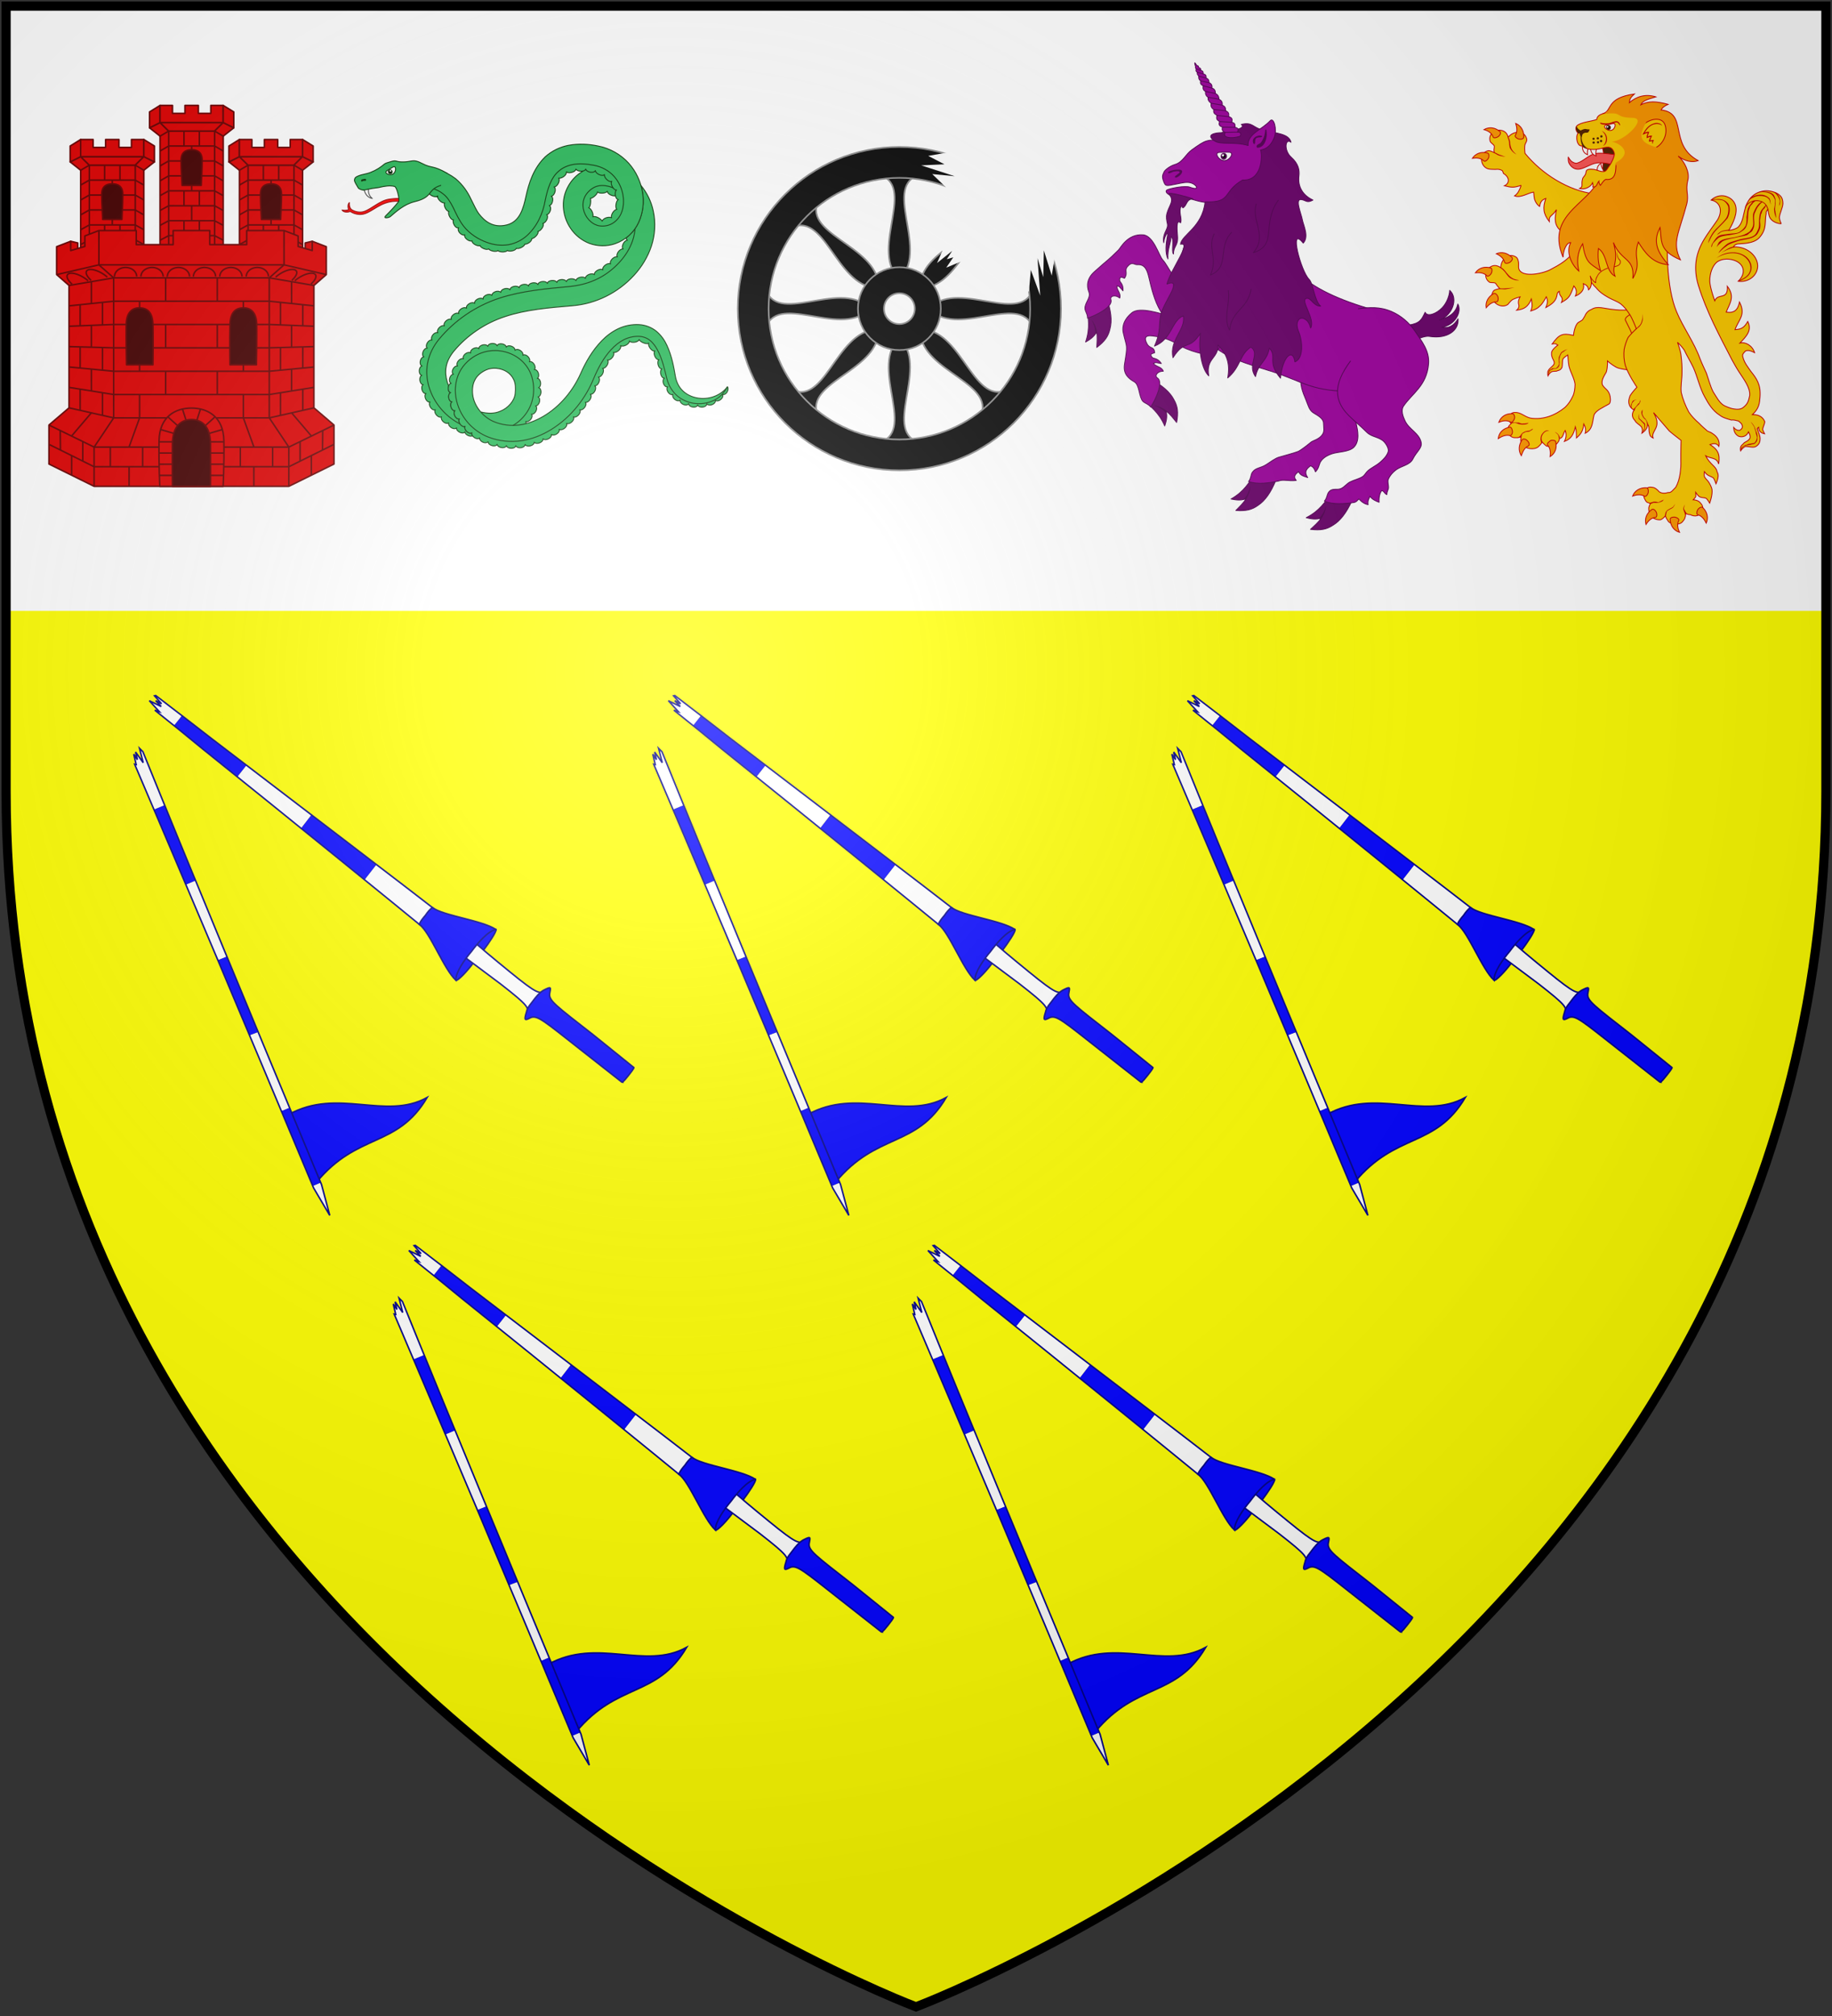 <?xml version="1.0" encoding="UTF-8"?>
<svg xmlns="http://www.w3.org/2000/svg" xmlns:xlink="http://www.w3.org/1999/xlink" width="600" height="660">
<rect width="100%" height="100%" fill="#333333" stroke="none"/>
<style id="style_css_sheet" type="text/css">
.lion {
  fill:#ffcc00;stroke:#cc0000;
}
.secondary {
  fill:#ff9900;
}
.lion-detail {
  fill:#cc0000;stroke:none;
}
</style>
<defs>
  <radialGradient id="rg" gradientUnits="userSpaceOnUse" cx="220" cy="220" r="405">
    <stop style="stop-color:#fff;stop-opacity:.3" offset="0"/>
    <stop style="stop-color:#fff;stop-opacity:.2" offset=".2"/>
    <stop style="stop-color:#666;stop-opacity:.1" offset=".6"/>
    <stop style="stop-color:#000;stop-opacity:.13" offset="1"/>
  </radialGradient>
  <path id="shield" d="m2,2v257c0,286 298,398 298,398c0,0 298-112 298-398V2z"/>
</defs>
<use id="shine" xlink:href="#shield" fill="#ffff00"/>
<path style="fill:#ffffff" d="M 2 2 L 2 200 L 598 200 L 598 2 L 2 2 z " />
<g id="castle" style="fill:#dd0000;stroke:#660000;stroke-width:2;stroke-linecap:butt;stroke-linejoin:round;" transform="matrix(0.249,0,0,0.249,-12.177,27.421)">
  <g id="towers">
    <g id="tower">
	  <path d="m 259.4,63.97 v 186.23 l 22.7,-16.8 v -173.45 z" />
	  <path d="m 342.5,63.97 v 186.23 l -22.6,-16.8 v -173.45 z" />
	  <path d="m 331.2,242.6 v -180.39 h -60.4 v 180.39 z" />
	  <path d="m 270.8,62.21 -11.4,6.67 -13.8,-10.95 13.8,-6.92 z" />
	  <path d="m 259.4,28.47 -13.8,8.56 v 20.9 l 13.8,-6.92 z" />
	  <path d="m 331.2,62.21 11.3,-11.2 h -83.1 l 11.4,11.2 z" />
	  <path d="m 342.5,51.01 v -22.54 h -16.3 v 10.45 h -16.4 v -10.45 h -17.6 v 10.45 h -16.4 v -10.45 h -16.4 v 22.54 z" />
	  <path style="fill:none;" d="m 259.4,166.6 11.4,-6.2 h 60.4 l 11.3,6.2 m -83.1,39.1 11.4,-6 h 60.4 l 11.3,6 m -83.1,-19.5 11.4,-6.1 h 60.4 l 11.3,6.1 m -83.1,-97.8 11.4,-6.55 h 60.4 l 11.3,6.55 m -83.1,19.6 11.4,-6.5 h 60.4 l 11.3,6.5 m -83.1,19.6 11.4,-6.5 h 60.4 l 11.3,6.5 m -83.1,19.5 11.4,-6.3 h 60.4 l 11.3,6.3" />
	  <path d="m 331.2,62.21 11.3,6.67 13.9,-10.95 -13.9,-6.92 z" />
	  <path d="m 342.5,28.47 13.9,8.56 v 20.9 l -13.9,-6.92 z" />
	  <path style="fill:none;" d="m 301,160.4 v 19.7 m 0,-98.25 v 19.65 m 0,19.6 v 19.7 m 10.1,19.6 v -19.6 m 0,-58.95 v -19.64 m 0,137.49 v -19.6 m -20.2,-19.7 v -19.6 m 0,-58.95 v -19.64 m 0,137.49 v -19.6" />
	  <path style="fill:#440000" d="m 313.6,133.6 c 0,0 1.2,-22.3 1.2,-33 0,-10.69 -6.3,-13.84 -13.8,-13.84 -7.6,0 -13.9,3.15 -13.9,13.84 0,10.7 1.3,33 1.3,33 z" />  	
	</g>
    <use xlink:href="#tower" transform="translate(104.4,44.82)"/>
    <use xlink:href="#tower" transform="translate(-104.4,44.82)"/>
  </g>
  <g id="base">
    <path d="m 459.6,207.1 -9.3,2.2 v 15.3 l 13.4,-3 v -9.9 z" />
    <path d="m 141.9,207.1 9.3,2.2 v 15.3 l -13.4,-3 v -9.9 z" />
    <path d="m 179,193 -18.5,7.1 v 13.8 l -18.6,5.4 v -12.2 l -18.5,7.1 v 36.7 l 16.3,14.3 v 160.9 l -26.4,22.6 v 51.3 l 59.4,29.3 h 256.1 l 59.4,-29.3 v -51.3 l -26.4,-22.6 v -160.9 l 16.3,-14.3 v -36.7 l -18.5,-7.1 v 12.2 l -18.6,-5.4 v -13.8 l -18.5,-7.1 h -49.1 v 18.5 h -48.6 v -18.5 h -48.1 v 18.5 h -48.6 v -18.5 z" />
    <path d="m 342.4,529.3 c 0,0 1.5,-27.8 1,-59.8 -0.5,-32 -21.6,-43.1 -42.7,-43.1 -21,0 -42.1,11.1 -42.6,43.1 -0.5,32 1,59.8 1,59.8 z" />
    <path style="fill:none;" d="m 341.4,454.6 -17.4,5.1 m 19,55.2 h -17.1 m 17.5,-44.1 h -17.7 m 17.8,14.7 h -17.6 m 17.5,14.7 h -17.5 m -18,-57.9 4.7,-14.6 m 6.4,21.8 12.8,-11.6 m -71.7,16.7 17.4,5.1 m -19.1,55.2 h 17.2 m -17.5,-44.1 h 17.7 m -17.9,14.7 h 17.7 m -17.5,14.7 h 17.5 m 18,-57.9 -4.7,-14.6 m -6.4,21.8 -12.9,-11.6" />
    <path style="fill:none;" d="m 123.5,250.9 55.4,-12.8 h 243.7 l 55.4,12.8 m -16.2,175.2 -58.7,13.2 h -69.9 m 155,9.4 -59.4,29 h -85.3 m -0.2,25.8 h 85.6 l 58.9,-29.2 m -26,-101.9 -58.7,5.6 h -204.7 l -58.7,-5.6 m 322.1,-80.4 -58.7,-6.1 h -204.7 l -58.7,6.1 m 0,-26.8 58.7,-10 h 204.7 l 58.7,10 m -322.1,160.9 58.7,13.2 h 69.9 m -155,9.4 59.4,29 h 85.2 m -144.2,-3.4 58.9,29.2 h 85.6 m -118.5,-104.3 58.7,9.4 h 204.7 l 58.7,-9.4 m -322.1,-53.6 58.7,1.6 h 204.7 l 58.7,-1.6 m -322.1,-26.8 58.7,-2.3 h 204.7 l 58.7,2.3" />
    <path style="fill:none;" d="m 422.5,193 v 45.1 l -19.4,17.1 v 184.1 l 25.7,38.4 v 51.6 m 3.6,-154.1 v 28.7 m 0,-86.2 v 28.3 m 0,86.6 26.1,30.6 m -26.1,-203.1 v 28.9 m -63.4,27.5 v -30.6 m -34.3,0 v -30.7 m 34.3,122.8 v -30.8 m -34.3,0 v -30.7 m 30.3,187 v -25.8 m 42.5,25.8 v -25.8 m -24.7,51.6 v -25.8 m 0,-26.1 -13.8,-38.1 v -30.7 m -34.3,0 v -30.6 m -102.2,-61.5 v -30.6 m 34.3,0 v -30.7 m -34.3,122.8 v -30.8 m 34.3,0 v -30.7 m -30.3,187 v -25.8 m -42.5,25.8 v -25.8 m 24.7,51.6 v -25.8 m 0,-26.1 13.8,-38.1 v -30.7 m 34.3,0 v -30.6 m 206.6,77.9 -0.3,25.7 m -25.9,-80.1 v 27.8 m 0,-82.9 v 27.4 m 0,-83.3 v 27.8 m -3.6,152.1 v 25.8 m -25.8,-90 v 29.8 m 0,-89.1 v 29.7 m 0,-89.2 v 29.8 m 40.6,197.5 v -25.8 m -289.3,-113.7 v 28.7 m 0,-86.2 v 28.3 m -26,168.7 v -25.8 m 26,-56.3 -26.1,30.6 m 26.1,-203.1 v 28.9 m -41,166.9 0.3,25.7 m 25.9,-80.1 v 27.8 m 0,-82.9 v 27.4 m 0,-83.3 v 27.8 m 3.5,152.1 v 25.8 m 25.9,-90 v 29.8 m 0,-89.1 v 29.7 m 0,-89.2 v 29.8 m -11,212.1 v -51.6 l 25.7,-38.4 v -184.1 l -19.4,-17.1 v -45.1" />
    <path style="fill:none;" d="m 432.8,258.4 a 8.024,19.36 58.89 0 0 -21.3,-4.2 m 46.5,9.1 a 8.024,19.36 58.89 0 0 -21.3,-4.2 m -104.2,-5.6 a 14.6,11.96 0 0 0 -29.2,0 m 63.9,0 a 14.6,11.96 0 0 0 -29.2,0 m 64,0 a 14.6,11.96 0 0 0 -29.2,0 m -204.1,4.9 a 19.36,8.024 31.11 0 1 21.3,-4.2 m -46.5,9.1 a 19.36,8.024 31.11 0 1 21.3,-4.2 m 104.2,-5.6 a 14.6,11.96 0 0 1 29.2,0 m -63.9,0 a 14.6,11.96 0 0 1 29.2,0 m -64,0 a 14.6,11.96 0 0 1 29.2,0" />
	<g style="fill:#440000">
	  <path d="m 386.2,369.5 c 0,0 0.7,-35.5 0.4,-52.7 -0.2,-17.1 -8.8,-22.4 -17.7,-22.2 -9,0.3 -17.2,4.4 -17.5,22.7 -0.5,18.1 0,52.2 0,52.2 z" />
      <path d="m 215.3,369.5 c 0,0 -0.7,-35.5 -0.4,-52.7 0.2,-17.1 8.8,-22.4 17.7,-22.2 9,0.3 17.2,4.4 17.5,22.7 0.5,18.1 0,52.2 0,52.2 z" />
      <path d="m 275.7,529.3 c 0,0 -0.3,-31.3 0,-56 0.4,-24.6 12.6,-31.8 25,-31.8 12.5,0 24.7,7.2 25.1,31.8 0.2,24.7 0,56 0,56 z" />
	</g>
  </g>
</g>
<g id="serpent" style="fill:#24b856;stroke:#003000;stroke-width:0.5;stroke-linecap:round;stroke-linejoin:round;" transform="matrix(0.586,0,0,0.586,123.375,74.261)">
  <g id="body-1">
    <path d="m 147.676,-23.127 c 0.353,1.226 0.639,2.471 0.844,3.73 0.971,5.485 0.386,11.384 -2.134,16.902 -1.566,3.429 -3.968,6.388 -6.981,8.64 0.06,0.575 0.27,1.083 0.71,1.355 -0.987,-0.001 -1.872,0.97 -2.375,2.001 -0.505,1.035 -0.692,2.274 -0.008,2.91 -1.85,-0.373 -4.316,2.996 -3.199,4.415 -0.542,-0.202 -1.159,-0.075 -1.732,0.225 -1.39,0.711 -2.739,2.521 -2.073,3.654 -1.695,-0.912 -4.997,1.671 -4.305,3.329 -1.56,-1.134 -5.169,0.988 -4.713,2.716 -1.387,-1.333 -5.242,0.269 -5.036,2.035 -0.612,-0.783 -1.927,-0.865 -3.055,-0.589 -1.127,0.276 -2.186,0.941 -2.218,1.871 -0.5,-0.887 -1.845,-1.16 -3.028,-1.036 -1.165,0.122 -2.232,0.681 -2.335,1.591 -0.828,-1.828 -5.129,-1.417 -5.317,0.469 -0.853,-1.826 -5.153,-1.343 -5.308,0.546 -0.888,-1.816 -5.18,-1.238 -5.288,0.653 -0.933,-1.797 -5.207,-1.1 -5.257,0.795 -0.987,-1.769 -5.236,-0.93 -5.216,0.966 -1.051,-1.731 -5.268,-0.729 -5.166,1.171 -1.123,-1.684 -5.301,-0.497 -5.104,1.406 -1.724,-1.644 -5.191,0.126 -5.009,1.705 -1.322,-1.564 -5.326,0.185 -4.873,2.053 -1.427,-1.468 -5.301,0.553 -4.722,2.385 -1.524,-1.367 -5.251,0.913 -4.548,2.701 -1.614,-1.259 -5.177,1.27 -4.353,3.005 -1.696,-1.146 -5.077,1.621 -4.136,3.296 -1.77,-1.027 -4.954,1.966 -3.899,3.572 -1.837,-0.902 -4.806,2.305 -3.639,3.834 -2.309,-0.675 -4.421,2.818 -3.288,4.092 -0.973,-0.267 -2.055,0.523 -2.676,1.606 -0.621,1.084 -0.717,2.344 0.042,2.904 -1.003,-0.109 -1.947,0.84 -2.39,2.008 -0.442,1.168 -0.336,2.427 0.502,2.856 -1.114,0.059 -1.945,1.382 -2.093,2.742 -0.104,1.103 0.249,2.112 1.056,2.365 -0.981,0.223 -1.55,1.431 -1.569,2.683 -0.019,1.251 0.512,2.403 1.447,2.529 -0.929,0.385 -1.291,1.673 -1.103,2.91 0.187,1.237 0.901,2.285 1.844,2.253 -0.739,0.464 -0.949,1.527 -0.732,2.587 0.283,1.384 1.25,2.596 2.301,2.396 -1.584,1.379 0.419,5.343 2.28,4.711 -1.375,1.583 1.155,5.233 2.915,4.352 -1.148,1.756 1.86,5.022 3.484,3.913 -0.432,0.909 0.158,2.105 1.11,2.903 0.952,0.798 2.178,1.126 2.878,0.491 -0.374,1.188 0.865,2.575 2.257,3.083 0.848,0.328 1.691,0.295 2.152,-0.261 -0.166,0.997 0.724,2.002 1.856,2.524 1.131,0.522 2.395,0.514 2.889,-0.289 -0.024,1.012 0.999,1.881 2.192,2.241 0.729,0.22 1.479,0.235 2.038,0.018 -0.405,-0.572 -0.59,-1.215 -0.386,-1.79 -0.719,0.608 -1.925,0.228 -2.838,-0.625 -0.912,-0.852 -1.432,-2.085 -0.948,-2.969 -0.808,0.486 -1.939,-0.082 -2.705,-1.068 -0.766,-0.986 -1.083,-2.285 -0.466,-3.079 -0.874,0.352 -1.901,-0.388 -2.5,-1.482 -0.599,-1.095 -0.703,-2.426 0.034,-3.109 -0.919,0.205 -1.811,-0.69 -2.221,-1.869 -0.411,-1.179 -0.29,-2.509 0.554,-3.057 -0.913,0.045 -1.629,-0.93 -1.852,-2.124 -0.233,-1.274 0.133,-2.627 1.095,-3.013 -0.934,-0.135 -1.448,-1.294 -1.394,-2.554 0.018,-0.426 0.106,-0.84 0.246,-1.213 -0.331,-0.777 -0.623,-1.569 -0.859,-2.374 -0.804,-2.757 -1.043,-5.695 -0.509,-8.368 0.506,-2.979 2.103,-5.977 4.274,-8.63 7.327,-8.79 17.397,-15.702 28.758,-19.376 11.501,-3.815 24.122,-4.869 37.723,-6.032 12.943,-1.103 25.264,-7.214 34.168,-16.945 4.247,-4.585 7.702,-10.14 9.782,-16.425 2.043,-6.262 2.45,-13.077 0.992,-19.699 -1.11,-5.145 -3.465,-10.016 -6.863,-14.118 z"/>
    <path style="fill:none;" d="m 144.392,0.987 c -0.164,2.154 -0.583,4.285 -1.241,6.32 -1.471,4.602 -4.14,8.837 -7.425,12.428 -6.838,7.477 -15.808,12.444 -28.151,13.626 -12.343,1.181 -26.087,2.285 -39.035,6.492 -13.533,4.445 -25.136,12.626 -33.597,22.794 -3.245,3.876 -5.568,8.514 -6.515,13.508 -0.822,4.535 -0.461,9.129 0.825,13.345 2.548,8.364 8.259,15.3 15.338,19.529 0.657,0.402 1.326,0.781 2.005,1.141 m -22.566,-133.287 0.018,0.011 0.001,-0.009 c -0.006,-0.001 -0.013,-0.003 -0.019,-0.004 z m 10.055,5.835 c -0.155,0.176 -0.353,0.294 -0.579,0.366 l 0.56,0.366 c -0.048,-0.256 -0.05,-0.504 0.019,-0.732 z"/>
  </g>
  <g id="body-2">
    <path d="m 133.414,-17.36 c -0.26,-1.251 -0.094,-2.685 0.628,-3.228 -0.92,0.127 -1.787,-0.786 -2.324,-1.771 -0.534,-0.98 -0.863,-2.249 -0.344,-3.077 -0.48,0.232 -1.045,0.13 -1.58,-0.124 -1.221,-0.607 -2.781,-2.303 -2.507,-3.633 -0.635,0.665 -1.869,0.481 -2.899,0.034 -1.031,-0.448 -2.083,-1.26 -2.189,-2.245 -0.23,0.477 -0.731,0.74 -1.305,0.857 -1.36,0.296 -3.345,-0.266 -3.937,-1.408 -0.184,0.085 -0.367,0.17 -0.548,0.26 -0.221,0.193 -0.509,0.333 -0.828,0.435 -2.922,1.614 -5.401,3.858 -7.226,6.454 -2.876,4.091 -4.25,8.762 -4.045,13.376 0.205,4.614 1.668,8.86 4.166,12.447 2.452,3.599 5.989,6.5 10.314,8.214 4.807,1.76 9.887,1.767 14.477,0.189 5.912,-2.091 10.599,-6.396 13.12,-11.914 2.52,-5.518 3.105,-11.418 2.134,-16.903 -0.959,-5.879 -3.552,-11.47 -7.591,-16.048 -4.55,-5.048 -10.595,-8.413 -17.144,-9.699 -5.131,-1.091 -10.875,-1.477 -16.855,-0.334 -4.565,0.916 -8.967,3.023 -12.675,6.301 -6.692,6.514 -9.241,14.845 -10.864,22.25 -1.386,6.327 -3.275,13.942 -10.526,15.814 -7.979,2.06 -12.758,-2.352 -15.629,-6.024 -1.513,-1.935 -2.791,-4.881 -4.587,-8.415 -1.778,-3.837 -4.464,-7.892 -8.549,-11.347 -5.911,-4.45 -12.511,-6.416 -18.51,-7.105 l -1.92,13.581 c 0.163,0.985 1.323,1.666 2.529,1.891 1.186,0.222 2.435,0.006 2.821,-0.854 0.122,1.023 1.217,1.803 2.258,2.216 1.022,0.405 2.219,0.555 2.809,-0.113 -0.5,1.658 2.42,4.309 3.92,3.922 -0.819,1.231 0.743,4.648 2.394,4.752 -0.991,1.075 1.065,5.078 2.513,4.673 -0.429,0.628 -0.173,1.949 0.439,3.004 0.62,1.068 1.589,1.799 2.43,1.405 -0.261,0.398 -0.307,0.923 -0.194,1.475 0.425,1.644 2.541,3.141 3.645,2.487 -0.389,0.822 0.267,1.904 1.258,2.652 0.986,0.744 2.212,1.107 2.788,0.688 -0.181,0.751 0.677,1.651 1.782,2.234 1.098,0.579 2.326,0.799 2.739,0.408 -0.133,1.062 3.794,2.995 4.779,1.845 0.191,0.563 1.332,1.115 2.549,1.334 1.215,0.218 2.401,0.087 2.622,-0.379 0.297,0.525 1.521,0.841 2.758,0.815 1.234,-0.025 2.374,-0.385 2.502,-0.874 0.916,0.96 4.832,0.132 4.977,-1.186 0.487,0.351 1.733,0.128 2.845,-0.421 1.109,-0.548 1.98,-1.366 1.881,-1.871 1.215,0.196 4.022,-1.351 3.999,-3.175 0.591,0.107 1.68,-0.606 2.498,-1.532 0.82,-0.929 1.29,-1.999 0.875,-2.462 0.712,0.045 1.732,-0.806 2.401,-1.838 0.67,-1.035 0.932,-2.185 0.358,-2.628 0.812,-0.014 1.748,-0.979 2.264,-2.094 0.517,-1.117 0.573,-2.322 -0.142,-2.737 0.892,-0.07 1.729,-1.126 2.086,-2.299 0.359,-1.175 0.212,-2.407 -0.625,-2.788 0.906,-0.118 1.603,-1.14 1.837,-2.278 0.325,-1.212 0.16,-2.547 -0.731,-2.944 1.001,-0.123 1.755,-1.218 2.086,-2.342 0.329,-1.115 0.274,-2.364 -0.516,-2.854 0.355,0.003 0.693,-0.121 1.003,-0.323 0.72,-0.467 1.327,-1.381 1.652,-2.241 0.32,-0.847 0.418,-1.77 -0.087,-2.328 1.875,0.311 4.692,-1.838 4.346,-3.567 0.866,0.835 2.742,0.586 3.954,9.91e-4 0.712,-0.358 1.313,-0.876 1.369,-1.556 0.447,0.865 1.701,1.227 2.832,1.24 1.147,0.013 2.357,-0.339 2.646,-1.238 0.332,1.373 2.58,2.078 4.073,1.754 0.575,-0.117 1.075,-0.379 1.306,-0.857 0.106,0.985 1.157,1.796 2.189,2.244 1.029,0.447 2.264,0.631 2.899,-0.033 -0.274,1.33 1.286,3.026 2.507,3.633 0.536,0.253 1.1,0.356 1.58,0.124 -0.519,0.829 -0.19,2.097 0.345,3.077 0.537,0.984 1.403,1.898 2.324,1.771 -1.375,1.035 -0.75,5.307 1.039,5.377 -1.244,0.433 -2.025,4.526 -0.839,5.446 -1.86,0.236 -3.625,3.496 -2.929,4.696 -1.804,-0.816 -4.888,0.354 -5.28,1.923 -0.838,-1.538 -3.884,-3.131 -5.218,-2.425 0.549,-1.778 -1.11,-4.834 -2.349,-5.031 1.215,-0.696 1.335,-4.618 0.933,-5.339 1.113,0.188 3.964,-2.227 4.011,-3.569 0.962,1.109 4.614,0.891 5.469,-0.36 0.098,1.646 3.106,2.911 4.535,2.51 z m -47.295,124.901 c 0.764,-0.999 1.011,-2.241 0.329,-2.888 0.976,0.23 2.02,-0.606 2.578,-1.732 0.559,-1.126 0.56,-2.39 -0.237,-2.888 1.003,0.034 1.864,-0.991 2.187,-2.207 0.323,-1.218 0.064,-2.457 -0.825,-2.779 0.172,-0.03 0.334,-0.091 0.485,-0.179 0.79,-0.462 1.227,-1.633 1.193,-2.767 -0.034,-1.134 -0.532,-2.11 -1.381,-2.238 0.937,-0.369 1.321,-1.654 1.143,-2.9 -0.179,-1.246 -0.895,-2.29 -1.835,-2.247 1.522,-0.977 0.666,-4.312 -0.947,-4.875 v 0 c -0.238,-0.08 -0.483,-0.095 -0.726,-0.032 0.72,-0.704 0.554,-2.033 -0.132,-3.099 -0.686,-1.066 -1.785,-1.707 -2.623,-1.272 0.541,-0.848 0.085,-2.11 -0.818,-2.998 -0.903,-0.889 -2.115,-1.272 -2.834,-0.659 0.314,-0.882 -0.289,-1.925 -1.253,-2.606 -1.112,-0.78 -2.517,-0.955 -3.121,-0.147 0.118,-1.001 -0.836,-1.941 -2.025,-2.359 -1.188,-0.418 -2.446,-0.258 -2.843,0.597 -0.09,-1.004 -1.216,-1.731 -2.464,-1.902 -1.248,-0.171 -2.449,0.234 -2.669,1.152 -0.288,-0.966 -1.536,-1.457 -2.792,-1.377 -1.257,0.079 -2.352,0.716 -2.384,1.658 -0.475,-0.888 -1.794,-1.119 -3.01,-0.785 -1.216,0.335 -2.156,1.185 -1.987,2.114 -0.333,-0.393 -0.848,-0.575 -1.434,-0.573 -1.756,0.01 -3.715,1.625 -3.169,2.944 -0.8,-0.613 -2.099,-0.277 -3.072,0.527 -0.972,0.804 -1.484,1.963 -0.954,2.74 -0.91,-0.436 -2.116,0.156 -2.906,1.14 -0.79,0.984 -1.055,2.22 -0.374,2.87 -0.962,-0.233 -2.002,0.556 -2.58,1.653 -0.572,1.157 -0.561,2.471 0.262,2.973 -1.004,-0.023 -1.842,1.019 -2.142,2.243 -0.299,1.224 -0.022,2.464 0.866,2.783 -0.989,0.181 -1.606,1.369 -1.66,2.628 -0.054,1.259 0.46,2.419 1.394,2.554 -0.962,0.386 -1.328,1.738 -1.095,3.013 0.224,1.194 0.939,2.169 1.852,2.124 -0.844,0.547 -0.965,1.877 -0.554,3.056 0.41,1.179 1.303,2.074 2.221,1.869 -0.737,0.683 -0.634,2.014 -0.034,3.109 0.599,1.095 1.625,1.834 2.5,1.482 -0.617,0.794 -0.3,2.093 0.466,3.079 0.766,0.986 1.897,1.554 2.705,1.068 -0.484,0.883 0.035,2.116 0.947,2.969 0.913,0.853 2.119,1.233 2.838,0.625 -0.337,0.949 0.372,2.082 1.409,2.776 1.038,0.694 2.289,0.872 2.898,0.153 -0.381,1.528 2.814,3.741 4.741,2.157 -0.006,1.006 1.034,1.844 2.232,2.171 1.198,0.327 2.445,0.115 2.811,-0.753 0.131,0.998 1.273,1.688 2.504,1.853 1.231,0.165 2.438,-0.21 2.685,-1.119 0.263,0.972 1.487,1.506 2.729,1.506 1.242,0 2.389,-0.531 2.511,-1.465 0.454,1.079 2.108,1.392 3.469,1.015 0.978,-0.277 1.73,-0.888 1.73,-1.68 0.509,0.867 1.828,1.058 3.023,0.739 1.194,-0.319 2.17,-1.123 2.058,-2.058 1.257,1.654 5.35,-0.004 4.902,-1.899 1.436,1.502 5.319,-0.597 4.669,-2.429 0.459,0.386 1.111,0.453 1.786,0.292 1.602,-0.379 3.176,-1.981 2.616,-3.186 1.697,1.171 5.089,-1.608 4.125,-3.28 1.791,1.015 4.93,-2.045 3.824,-3.63 1.87,0.857 4.74,-2.459 3.504,-3.946 1.937,0.697 4.518,-2.849 3.163,-4.229 1.989,0.534 4.265,-3.216 2.802,-4.479 2.027,0.369 3.981,-3.558 2.42,-4.695 1.11,0.108 2.135,-1.071 2.528,-2.359 0.313,-1.004 0.259,-2.056 -0.431,-2.531 1.981,0.123 3.734,-3.745 2.317,-4.883 1.949,0.261 4.004,-3.4 2.749,-4.658 1.86,0.456 4.374,-2.861 3.318,-4.286 1.098,0.344 2.432,-0.502 3.078,-1.138 0.766,-0.772 1.305,-1.794 0.929,-2.587 0.832,0.538 2.112,0.209 3.101,-0.311 0.979,-0.53 1.895,-1.38 1.779,-2.295 0.995,1.218 4.037,0.837 5.072,-0.147 0.203,-0.195 0.36,-0.426 0.43,-0.699 0.446,1.322 3.045,2.329 4.285,2.34 0.381,-0.007 0.745,-0.09 1.032,-0.317 -0.298,0.892 0.232,2.094 0.881,2.966 0.684,0.919 1.68,1.694 2.571,1.388 -0.074,0.089 -0.137,0.185 -0.19,0.287 -0.795,1.564 0.817,4.909 2.493,4.63 -1.433,1.236 -0.213,5.283 1.663,5.142 -1.606,1.139 -0.523,5.3 1.383,5.187 -0.155,0.105 -0.286,0.237 -0.393,0.39 -0.537,0.746 -0.47,1.998 0.032,3.019 0.503,1.021 1.369,1.676 2.184,1.419 -0.688,0.745 -0.466,2.076 0.281,3.11 0.748,1.035 1.889,1.593 2.686,1.087 -0.501,0.949 0.16,2.269 1.264,3.054 0.983,0.682 2.13,0.826 2.72,0.163 -0.207,0.987 0.676,2.003 1.859,2.489 1.182,0.487 2.451,0.361 2.87,-0.488 0.09,1.462 2.347,2.3 3.92,1.812 0.621,-0.191 1.065,-0.573 1.171,-1.112 0.325,0.958 1.601,1.394 2.867,1.225 1.267,-0.169 2.302,-0.911 2.239,-1.855 0.467,0.702 1.484,0.887 2.511,0.626 1.027,-0.261 1.939,-0.941 2.214,-1.709 0.104,-0.291 0.113,-0.588 0.01,-0.873 0.77,0.656 2.099,0.37 3.095,-0.47 0.999,-0.843 1.438,-2.05 0.847,-2.791 0.94,0.381 2.101,-0.325 2.736,-1.466 0.639,-1.149 0.582,-2.43 0.073,-2.772 -1.16,1.622 -3.85,4.247 -8.031,5.6 -2.569,0.835 -5.775,1.214 -9.166,0.538 -2.676,-0.544 -5.558,-1.799 -7.743,-3.934 -2.062,-1.948 -3.565,-4.83 -4.127,-8.103 -0.84,-4.949 -1.943,-11.353 -4.796,-17.439 -1.211,-2.62 -3.035,-5.36 -5.763,-7.678 -2.746,-2.216 -6.17,-3.564 -9.832,-3.747 -3.917,-0.19 -7.94,0.578 -11.664,2.349 -3.48,1.683 -6.547,4.013 -9.157,6.733 -5.05,5.255 -8.807,11.545 -11.762,18.332 -4.145,9.223 -11.241,18.211 -20.886,23.856 -4.181,2.436 -8.833,4.262 -13.581,4.815 -4.531,0.562 -9.359,-0.006 -13.737,-1.779 -6.01,-2.39 -11.349,-8.581 -12.105,-15.248 -0.339,-2.862 -0.013,-5.853 1.233,-8.126 1.117,-2.363 3.531,-4.389 6.307,-5.641 3.409,-1.567 8.299,-1.122 11.637,1.08 1.63,1.067 3.026,2.646 3.778,4.386 1.014,2.03 1.152,4.803 0.824,7.698 -0.352,4.087 -4.075,8.318 -8.405,9.943 -3.15,1.388 -6.981,1.355 -10.88,0.379 2.12,2.451 4.792,4.408 7.611,5.529 4.379,1.773 9.206,2.341 13.737,1.779 1.322,-0.154 2.637,-0.411 3.936,-0.748 0.122,-0.447 0.088,-0.879 -0.16,-1.228 0.913,0.413 2.096,-0.21 2.86,-1.208 z"/>
    <path style="fill:none;" d="m 195.991,89.403 c -1.719,3.222 -4.147,5.859 -7.214,7.391 -2.457,1.227 -6.048,2.313 -10.356,1.938 -2.896,-0.25 -6.678,-1.261 -10.04,-3.957 -2.718,-2.199 -5.2,-5.662 -6.284,-10.205 -1.043,-4.28 -2.46,-10.778 -5.188,-15.812 -1.099,-2.014 -2.508,-4.074 -4.391,-5.479 -1.665,-1.278 -3.869,-2.065 -6.187,-2.102 -2.752,-0.05 -5.679,0.592 -8.389,1.984 -2.505,1.275 -4.817,3.166 -6.971,5.498 -4.034,4.367 -7.113,9.864 -9.855,16.437 -4.18,10.112 -11.852,20.88 -23.596,28.146 -4.854,3.007 -10.574,5.383 -16.844,6.285 -5.891,0.834 -12.238,0.249 -18.256,-2.056 -8.862,-3.416 -16.558,-11.741 -18.194,-22.427 -0.683,-4.501 -0.142,-9.387 2.024,-13.806 2.303,-4.543 6.233,-8.158 10.962,-10.256 6.552,-2.895 14.58,-2.432 20.991,1.648 3.208,2.046 5.874,5.015 7.533,8.607 1.868,4.176 2.339,8.789 1.726,13.207 -0.976,6.805 -5.157,12.912 -11.231,16.481 m 55.884,-132.675 c -2.702,-1.236 -5.983,-1.654 -8.434,-1.082 -2.473,0.578 -4.835,2.309 -6.501,4.587 -1.315,1.811 -2.005,4.193 -1.902,6.495 0.085,2.26 0.901,4.575 2.237,6.514 1.325,1.882 3.165,3.448 5.214,4.203 2.105,0.849 4.698,0.804 7.024,0.032 l 6e-5,-2.51e-5 c 2.857,-0.917 5.39,-3.292 6.717,-6.154 1.466,-3.053 1.759,-6.804 1.192,-10.46 -0.64,-3.854 -2.353,-7.608 -4.962,-10.525 -2.769,-3.152 -6.778,-5.359 -11.056,-6.21 -4.285,-0.807 -8.591,-1.203 -12.496,-0.349 -2.807,0.593 -5.497,1.831 -7.527,3.697 -4.18,3.516 -6.072,9.657 -7.414,16.09 -1.234,7.189 -4.418,14.649 -10.47,20.029 -2.763,2.398 -6.176,4.13 -9.937,4.838 l -1.38e-4,2.51e-5 c -4.206,0.717 -8.398,0.162 -12.149,-1.235 -4.89,-1.731 -9.588,-4.706 -13.088,-9.092 -2.632,-3.463 -4.229,-7.099 -5.785,-10.329 -1.562,-3.057 -3.251,-5.876 -5.546,-7.608 -3.307,-2.791 -8.115,-3.989 -13.202,-4.809"/>
  </g>
  <g id="head">
    <path id="tooth" style="fill:#ffffff;stroke:#444444;" d="m -7.32,-21.855 c 0.55,2.59 1.515,5.342 4.859,6.024 -1.69,-1.291 -2.938,-3.949 -1.697,-6.697"/>
    <path id="tongue" style="fill:#ff0000;stroke:#990000;" d="m -7.203,-8.544 c -2.168,0.683 -5.116,0.159 -7.023,-1.217 -0.976,-1.035 -1.191,-2.485 -1.023,-3.798 -1.151,1.008 -0.83,2.998 -0.437,3.922 -0.883,0.375 -2.111,0.632 -3.676,0.242 0.851,1.525 3.545,1.276 4.567,0.795 2.28,1.557 5.408,2.136 7.988,1.323 4.92,-1.55 9.006,-6.613 16.998,-6.989 1.881,-0.088 3.959,0.276 5.992,0.419 0.884,0.063 0.978,-1.264 0.093,-1.325 -1.934,-0.136 -2.233,-1.292 -9.363,-0.268 -5.259,0.756 -9.836,5.548 -14.117,6.897 z"/>
    <path d="m 35.808,-23.157 c -7.815,2.452 -3.893,6.513 -14.607,9.101 -6.017,1.453 -10.601,5.797 -13.617,8.36 -0.768,0.653 -4.292,1.255 -2.514,-0.502 2.56,-2.53 5.173,-5.329 7.225,-7.976 0.637,-0.822 -0.947,-7.962 -2.271,-8.365 -2.548,-0.776 -5.943,-0.12 -8.8,0.563 -1.004,0.24 -2.324,0.181 -5.934,0.967 -1.825,0.397 -2.49,0.651 -3.518,0.367 -0.381,-0.105 -1.7,-0.493 -2.095,-1.135 -0.821,-1.335 -2.177,-3.506 -2.112,-4.258 0.121,-1.409 0.713,-1.788 2.015,-2.341 2.482,-1.053 4.366,-1.001 7.022,-2.044 3.391,-1.332 5.679,-2.944 7.674,-4.622 0.803,-0.676 1.982,-0.805 3.622,-1.378 0.774,-0.27 1.807,-0.51 2.59,-0.392 0.989,0.149 1.263,0.476 3.358,0.554 5.944,0.223 6.016,-2.097 11.793,0.978 5.009,2.666 5.892,0.765 13.773,5.414"/>
    <path id="nostril" style="fill:#003000;stroke:none;" d="m -8.237,-25.343 c 0.571,-0.174 1.015,-0.487 1.648,-0.35 0.879,0.19 0.91,-1.172 0.034,-1.14 -0.513,0.019 -1.19,0.243 -1.721,0.349 -0.531,0.105 -0.664,1.356 0.039,1.141 z"/>
    <g id="eye">
      <path style="fill:#ffffff;" d="m 10.314,-33.271 c 0.5,0.818 0.214,2.868 -1.154,3.75 -1.39,0.854 -3.39,0.173 -3.918,-0.623 -0.493,-0.867 0.754,-1.387 2.145,-2.242 1.412,-0.826 2.407,-1.731 2.928,-0.885 z"/>
      <path style="fill:#003000;stroke:none;" d="m 8.583,-31.525 a 1.336,1.28 52.229 0 1 -0.183,1.837 1.336,1.28 52.229 0 1 -1.824,-0.282 1.336,1.28 52.229 0 1 0.183,-1.837 1.336,1.28 52.229 0 1 1.824,0.282 z"/>
      <path style="fill:#000000;stroke:none;" d="m 7.163,-31.228 c -0.251,0.194 -0.351,0.584 -0.113,0.891 0.238,0.307 0.64,0.307 0.891,0.113 0.307,-0.238 0.406,-0.627 0.169,-0.934 -0.238,-0.307 -0.64,-0.307 -0.946,-0.07 z"/>
      <path style="fill:#ffffff;stroke:none;" d="m 7.362,-31.605 c -0.167,0.13 -0.205,0.426 -0.054,0.622 0.173,0.223 0.448,0.233 0.615,0.103 0.223,-0.173 0.282,-0.442 0.109,-0.665 -0.151,-0.195 -0.448,-0.233 -0.671,-0.06 z"/>
    </g>
  </g>
</g>
<g id="wheel" transform="matrix(0.266,0,0,0.266,214.757,21.249)">
	<path style="fill:#000000;stroke:#888888;stroke-width:2;" id="spoke" d="m 465.4,273.5 c -13.1,49 -89.6,-9.1 -126.9,24.2 v 4.6 c 37.3,33.3 113.8,-24.8 126.9,24.2 v -20.5 -12 z"/>
	<use xlink:href="#spoke" transform="rotate(45,300,300)"/>
	<use xlink:href="#spoke" transform="rotate(90,300,300)"/>
	<use xlink:href="#spoke" transform="rotate(135,300,300)"/>
	<use xlink:href="#spoke" transform="rotate(180,300,300)"/>
	<use xlink:href="#spoke" transform="rotate(225,300,300)"/>
	<use xlink:href="#spoke" transform="rotate(270,300,300)"/>
	<use xlink:href="#spoke" transform="rotate(315,300,300)"/>
	<circle style="fill:none;stroke:#888888;stroke-width:40;" cx="300" cy="300" r="180"/>
	<circle style="fill:none;stroke:#000000;stroke-width:36;" cx="300" cy="300" r="180"/>
	<circle style="fill:none;stroke:#888888;stroke-width:34;" cx="300" cy="300" r="35"/>
	<circle style="fill:none;stroke:#000000;stroke-width:30;" cx="300" cy="300" r="35"/>
	<path style="fill:#ffffff" d="m 326.862,123.643 41.233,13.333 -27.65,-2.626 16.888,16.317 -4.487,78.47 -6.482,14.731 18.62,-14.967 -6.6,10.253 8.014,-2.357 -8.721,12.728 26.634,-11.078 75.183,40.651 2.343,-26.788 11.583,31.63 -3.388,-46.142 7.131,23.421 0.707,-32.964 9.696,31.125 9.073,-54.838 -91.766,-104.844 -69.375,12.3 20,10.333 z"/>
</g>
<g id="unicorn" style="fill:#9a009a;stroke:#510051;stroke-width:1;stroke-linecap:round;stroke-linejoin:round;" transform="matrix(0.269,0,0,0.269,338.704,15.54)">
  <g id="front-right">
    <g id="hoof">
      <path style="fill:#670067;" d="m 64.808,317.896 c 0.357,11.046 3.951,22.527 -2.233,40.634 4.721,-2.695 10.134,-5.955 13.31,-12.194 1.438,4.593 0.499,13.812 0.311,18.769 9.98,-7.558 14.203,-13.691 16.19,-22.804 2.564,-9.584 1.381,-21.878 -4.228,-37.481 z"/>
      <path style="fill:#510051;stroke:none;" d="m 69.699,331.203 c 2.485,4.699 4.394,9.869 4.561,15.497 -0.222,1.142 -0.222,1.142 -0.329,2.19 -0.577,0.47 -1.364,0.92 -0.893,1.497 l 2.741,-3.002 1.296,1.826 c -0.544,-6.089 -3.171,-13.555 -7.376,-18.006 z"/>
    </g>
    <path d="m 178.205,271.648 c -8.4,16.05 -13.142,-3.88 -21.834,-13.333 -4.344,-4.725 -10.969,-29.213 -23.656,-30.258 -19.033,-1.568 -27.475,15.832 -30.093,18.423 -14.656,14.501 -10.748,9.692 -29.414,26.515 -8.853,7.979 -9.741,16.882 -6.629,24.628 2.81,6.993 -5.14,12.902 -4.759,20.256 0.172,3.324 3.401,7.07 3.102,11.588 11.008,-3.623 30.931,-13.765 28.62,-22.25 -1.938,-4.244 4.555,-7.201 10.603,-2.236 2.019,-5.782 -3.958,-9.742 -3.379,-14.975 3.562,0.915 3.309,1.753 7.391,6.172 0.677,-9.081 -4.199,-10.129 -4.097,-13.223 0.182,-5.505 3.279,-2.781 5.925,-2.09 4.6,-6.74 -0.631,-9.131 3.571,-14.159 5.733,-6.86 8.458,-1.993 12.019,-2.319 9.73,-0.89 12.257,7.716 14.127,15.698 5.82,24.845 14.726,63.163 50.992,62.104"/>
  </g>
  <g id="rear-right">
    <use xlink:href="#hoof" transform="rotate(41.463,-101.197,688.002)"/>
    <path d="m 325.557,397.236 c -3.016,11.925 1.361,22.329 5.15,31.275 2.873,6.785 3.926,13.102 9.697,16.474 5.592,3.268 11.627,6.91 11.842,11.903 0.307,7.133 1.251,10.214 -1.192,13.996 -3.878,6.006 -11.817,7.585 -13.994,9.419 -2.818,2.373 -12.48,10.087 -15.909,11.433 -4.994,1.961 -18.314,5.442 -23.452,6.985 -4.148,1.246 -11.033,6.206 -14.646,8.593 -7.714,5.098 -13.419,3.752 -17.546,9.85 -1.866,2.757 -1.545,7.692 -4.506,11.118 10.968,3.741 24.233,1.933 36.372,-0.57 6.14,-2.352 11.47,0.323 21.73,-0.774 -4.415,-4.858 -0.639,-8.001 2.907,-10.757 1.693,4.899 6.812,5.675 11.048,7.268 -5.426,-7.774 -0.082,-11.369 3.198,-14.246 3.15,0.727 5.007,3.62 6.251,7.268 5.466,-6.036 3.517,-9.388 7.559,-14.246 3.358,-3.759 7.607,-6.084 12.388,-7.679 7.777,-2.594 20.728,-2.145 26.614,-7.852 7.875,-7.636 4.684,-21.204 3.155,-28.368 -2.42,-11.337 -16.789,-34.252 -12.591,-51.469"/>
  </g>
  <path id="body" d="m 393.016,417.846 c -53.121,2.931 -67.165,-12.136 -104.845,-23.847 -35.183,-10.935 -62.709,-17.857 -85.932,-46.461 -14.547,-17.918 -32.728,-41.361 -30.631,-64.346 2.222,-24.354 2.485,-10.437 8.836,-34.054 10.363,-38.536 28.318,-30.23 28.973,-65.869 0.244,-13.264 -3.6,-21.808 -2.658,-35.041 1.323,-18.592 17.597,-37.919 35.569,-42.862 19.32,-5.313 45.919,5.304 56.74,21.38 12.632,18.767 17.243,29.001 16.693,51.494 -0.445,18.202 -12.855,43.366 -12.787,61.574 0.062,16.65 9.409,26.695 21.791,37.826 19.686,17.697 51.892,31.98 96.622,43.994 21.374,5.741 20.955,33.223 17.269,53.861 -3.596,20.132 -25.233,41.223 -45.638,42.349 z"/>
  <path id="tail" style="fill:#670067;" d="m 455.838,337.937 c 14.173,-2.265 15.799,-6.779 20.162,-15.675 2.462,5.935 13.433,2.22 20.918,-5.672 5.877,-6.197 8.847,-15.539 8.971,-20.973 11.123,9.881 2.978,30.902 -12.467,36.058 9.597,-2.617 19.847,-7.367 22.374,-19.429 5.424,9.364 -3.609,25.941 -19.583,28.265 8.683,1.869 14.942,-2.184 19.843,-10.253 1.284,13.725 -12.532,24.884 -34.758,21.401 -7.872,-1.234 -15.186,5.464 -24.155,3.868"/>
  <g id="front-left">
    <use xlink:href="#hoof" transform="rotate(-42.218,243.029,284.767)"/>
    <path d="m 185.495,262.189 c -13.995,11.261 -17.374,16.22 -15.381,35.795 1.091,10.717 6.052,15.7 6.353,25.419 0.309,10.009 -11.548,2.762 -14.734,2.272 -6.344,-0.977 -32.944,-10.869 -42.79,-2.8 -12.76,10.457 -11.275,20.854 -10.455,24.446 4.394,19.245 5.574,13.254 1.502,38.05 -1.931,11.76 4.58,17.419 11.849,21.524 6.562,3.707 5.483,18.117 10.373,23.623 2.21,2.489 7.072,3.398 9.66,7.113 6.335,-9.704 15.56,-30.068 8.456,-35.251 -4.164,-2.104 -0.94,-8.468 6.884,-8.368 -2.034,-5.777 -9.175,-5.136 -11.992,-9.585 3.353,-1.51 3.679,-0.697 9.627,0.205 -5.143,-7.515 -9.605,-5.288 -11.458,-7.768 -3.296,-4.413 0.824,-4.22 3.323,-5.332 -0.616,-8.137 -5.689,-4.304 -9.252,-10.817 -7.258,-13.267 7.141,-9.368 10.701,-9.027 8.206,0.787 19.826,5.147 26.652,9.688 10.377,6.905 38.677,16.426 45.205,9.843 9.21,-9.286 16.77,-19.096 17.876,-27.193"/>
  </g>
  <g id="rear-left">
    <use xlink:href="#hoof" transform="rotate(44.084,-67.074,797.157)"/>
    <path d="m 385.068,381.705 c -8.916,11.823 -18.807,28.931 -14.827,45.063 4.357,17.659 19.076,25.881 34.742,41.575 5.852,5.862 14.429,5.409 20.497,11.048 2.789,2.592 6.741,9.039 5.524,12.647 -1.825,5.408 -5.732,9.182 -10.03,12.938 -4.232,3.697 -10.449,6.48 -14.682,10.176 -2.775,2.423 -3.565,5.312 -6.687,7.268 -4.546,2.849 -10.353,3.931 -15.118,6.396 -3.847,1.99 -6.947,6.232 -10.902,7.995 -5.243,2.336 -10.635,-1.336 -15.118,4.506 -2.027,2.641 -2.001,7.587 -5.16,10.83 10.726,4.388 24.075,3.374 36.341,1.599 1.987,-0.533 3.174,-1.383 5.597,-4.288 4.205,4.453 7.907,6.393 11.338,6.978 -0.753,-4.411 0.814,-7.274 2.326,-10.176 2.71,3.881 6.812,5.675 11.048,7.268 -0.36,-6.581 0.846,-11.151 3.198,-14.246 3.15,0.727 2.774,3.279 6.251,4.942 -0.071,-4.188 2.083,-5.711 2.035,-9.158 -0.039,-2.825 -1.372,-6.839 -0.291,-9.449 1.929,-4.656 5.171,-8.255 9.158,-11.339 6.485,-5.016 16.97,-5.898 20.642,-13.228 4.913,-9.808 11.705,-13.332 10.176,-20.497 -2.42,-11.337 -14.426,-15.442 -19.479,-25.875 -2.635,-5.442 -5.38,-12.988 -2.035,-18.025 10.09,-15.193 28.437,-24.862 30.577,-51.586 1.266,-15.815 -7.986,-27.051 -16.864,-40.201 -6.751,-9.999 -16.807,-18.511 -27.858,-23.351 -14.646,-6.414 -27.773,-5.235 -40.805,-3.58"/>
  </g>
  <path id="head" d="m 251.166,179.534 c -9.129,16.042 -21.156,11.13 -30.59,10.609 -6.29,-0.347 -8.291,-0.693 -17.613,-2.456 -7.638,-1.444 -15.715,-5.284 -26.131,-5.503 -12.095,-0.255 -19.523,-6.733 -14.722,-8.968 3.813,-1.775 21.537,-5.42 27.413,-3.192 12.615,4.785 8.577,-2.88 1.77,-5.053 -5.451,-1.741 -11.32,-0.026 -16.766,0.973 -13.672,2.508 -14.596,4.053 -17.279,-3.886 -1.792,-5.302 -0.983,-6.647 1.012,-10.899 0.589,-1.256 5.531,-6.447 13.486,-8.862 9.259,-2.812 12.542,-12.243 20.253,-17.779 17.632,-12.658 17.563,-11.769 37.005,-12.126 13.19,-0.242 3.766,-3.246 12.23,-4.359"/>
  <path id="nose" style="fill:#510051;stroke:none;" d="m 175.987,153.275 c 0.974,-0.695 1.896,-1.792 0.237,-2.454 -1.325,-0.528 -4.322,-0.077 -6.327,0.273 -1.937,0.338 -3.992,2.259 -6.013,1.96 -2.374,-0.351 -0.398,-2.332 2.708,-3.119 4.333,-1.097 4.865,-1.259 9.563,-1.264 5.908,-0.006 4.958,4.651 -0.659,8.485 -4.101,2.8 -5.221,0.342 -3.181,-1.113 1.07,-0.764 2.603,-2.005 3.673,-2.769 z"/>
  <g id="eye">
    <path style="fill:#ffffff;" d="m 222.482,130.005 c 0.035,2.887 4.047,7.663 8.954,7.721 4.917,-0.047 8.931,-4.99 9.002,-7.866 -0.13,-3.003 -4.148,-2.333 -9.065,-2.286 -4.928,0.153 -8.915,-0.562 -8.891,2.431 z"/>
    <path style="fill:#510051;stroke:none;" d="m 227.084,132.063 a 3.858,4.027 5.652 0 0 3.41,4.396 3.858,4.027 5.652 0 0 4.205,-3.642 3.858,4.027 5.652 0 0 -3.409,-4.396 3.858,4.027 5.652 0 0 -4.205,3.642 z"/>
    <path style="fill:#000000;stroke:none;" d="m 231.186,130.547 c 0.952,0.094 1.83,0.929 1.715,2.092 -0.115,1.163 -1.14,1.809 -2.092,1.715 -1.163,-0.115 -2.042,-0.95 -1.927,-2.113 0.115,-1.163 1.14,-1.809 2.304,-1.694 z"/>
    <path style="fill:#ffffff;stroke:none;" d="m 230.075,129.903 c 0.635,0.063 1.206,0.76 1.133,1.5 -0.084,0.846 -0.771,1.312 -1.405,1.249 -0.846,-0.084 -1.428,-0.675 -1.345,-1.521 0.073,-0.74 0.771,-1.312 1.617,-1.228 z"/>
  </g>
  <path id="beard" style="fill:#670067;" d="m 164.37,179.042 c 6.876,7.387 -0.356,13.37 -2.837,23.218 -1.06,4.206 -0.274,8.263 0.659,12.5 1.448,6.571 -6.533,11.378 -4.458,22.828 0.718,-8.424 5.686,-14.624 4.743,-9.723 -2.011,10.448 -3.458,21.789 0.369,29.494 -0.55,-12.979 3.347,-17.924 3.819,-27.095 4.476,2.569 -0.088,17.878 2.964,21.133 -0.054,-10.083 5.857,-9.604 4.939,-21.882 -0.438,-5.855 -2.174,-21.81 3.679,-16.069 1.539,-4.004 -0.594,-8.814 -0.627,-14.15 -0.035,-5.493 2.09,-7.832 3.346,-4.056 5.312,-2.568 3.881,-10.798 12.394,-10.85 1.93,-0.012 -33.955,-10.682 -28.99,-5.348 z"/>
  <g id="mane">
    <path style="fill:#670067;" d="m 275.707,124.826 c 2.394,7.147 1.843,37.865 -21.963,36.491 -25.005,14.222 -12.363,27.883 -45.661,26.559 -3.241,31.166 -28.827,40.137 -29.909,51.63 14.192,-3.22 -11.349,29.432 -16.558,48.369 20.788,-7.708 -3.578,20.924 -7.417,37.282 -3.118,13.286 0.773,19.145 -7.722,38.29 21.219,-8.043 21.022,-31.793 35.159,-36.727 3.146,16.915 -17.361,28.933 -12.646,50.847 15.081,-23.44 18.819,-7.472 33.58,-29.807 -2.53,13.437 -0.449,41.961 9.987,51.917 -3.687,-21.765 11.608,-20.742 11.332,-37.616 10.389,11.013 14.978,21.962 11.764,40.139 16.047,-13.48 14.284,-28.52 28.215,-37.618 11.833,8.556 -5.073,21.368 5.618,35.972 3.21,-16.341 14.064,-18.431 16.798,-34.66 10.081,10.79 -3.357,16.576 13.631,36.622 2.404,-27.276 15.426,-36.961 17.504,-19.834 10.741,-4.098 9.483,-25.284 4.522,-36.95 -4.7,-11.054 0.44,-18.897 6.971,-15.463 2.689,1.414 5.675,3.393 7.691,11.151 6.109,-10.849 -13.299,-33.852 -5.202,-36.051 5.585,-1.517 8.535,9.678 17.351,9.451 -7.819,-6.689 -8.84,-27.526 -14.04,-32.671 -9.972,-9.864 -25.11,-66.574 -7.132,-44.036 7.407,-7.933 0.126,-21.851 -1.089,-28.506 -1.417,-7.755 -9.619,-26.148 -0.902,-24.427 5.982,1.181 6.558,4.445 13.802,0.515 -12.858,-6.108 -18.531,-16.691 -17.004,-29.22 0.868,-7.123 -0.476,-14.917 -9.437,-22.928 -9.264,-8.281 -7.275,-23.775 -0.256,-18.203 -2.538,-10.836 -18.714,-10.83 -35.056,-15.04 -11.539,-2.972 -11.89,-9.981 -25.454,-6.677 7.743,6.49 -21.081,8.397 -24.163,10.092 -6.285,-0.077 -20.232,1.953 -8.697,9.82 8.057,5.496 24.036,0.569 41.066,5.747 0.41,-6.5 15.761,0.835 15.319,5.539 z"/>
    <path style="fill:#670067;" d="m 270.446,190.478 c -6.597,19.65 14.198,39.383 -3.708,59.325 30.407,-9.645 9.276,-33.663 30.404,-63.774 m -60.808,109.751 c 2.442,17.48 -6.652,32.688 1.558,48.246 2.795,-24.896 22.337,-25.629 26.127,-49.729 m -44.988,-67.235 c -8.359,18.008 5.04,28.86 -4.449,49.932 24.176,-9.814 8.191,-33.287 25.708,-51.909"/>
  </g>
  <g id="ear">
    <path d="m 260.388,119.287 c -0.658,-14.293 16.401,-18.874 27.02,-30.197 4.295,-4.515 8.55,10.675 5.028,20.096 -3.41,9.124 -8.649,14.237 -16.73,15.64"/>
    <path style="fill:#510051;stroke:none;" d="m 267.295,117.045 c -0.627,-0.106 -0.671,-1.082 -0.86,-1.694 -0.182,-0.588 -0.277,-1.212 -0.233,-1.825 0.067,-0.916 0.405,-1.801 0.945,-2.549 0.302,-0.418 0.629,-0.821 1.004,-1.172 0.641,-0.601 1.38,-1.106 2.169,-1.495 0.748,-0.368 1.536,-0.659 2.346,-0.862 0.591,-0.148 1.201,-0.243 1.808,-0.285 0.543,-0.037 1.06,0.174 1.576,0.317 0.522,0.145 1.248,0.051 1.546,0.503 0.215,0.326 -0.147,0.924 -0.517,1.05 -1.206,0.408 -2.53,0.283 -3.792,0.447 -0.851,0.11 -1.73,0.231 -2.481,0.68 -0.402,0.241 -0.746,0.566 -1.002,0.961 -0.585,0.901 -0.693,2.008 -0.728,3.054 -0.016,0.473 0.103,0.959 0.009,1.419 -0.14,0.688 -0.315,1.41 -0.74,1.968 -0.139,0.182 -0.46,0.096 -0.663,0.009 -0.2,-0.086 -0.172,-0.49 -0.387,-0.526 z m 4.01,4.713 c -0.537,-0.579 -0.849,-1.482 -0.432,-2.22 0.61,-1.078 1.785,-1.628 2.817,-2.217 0.555,-0.317 1.254,-0.46 1.685,-0.925 1.593,-1.721 2.731,-3.831 3.693,-5.97 1.044,-2.319 1.662,-4.805 2.046,-7.314 0.136,-0.885 0.077,-1.799 0.294,-2.667 0.066,-0.266 0.374,-0.649 0.653,-0.586 0.269,0.061 0.619,0.021 0.679,0.409 0.296,1.904 0.484,3.827 0.427,5.747 -0.085,2.806 -0.602,5.608 -1.628,8.23 -0.714,1.826 -1.692,3.589 -3.095,4.968 -0.933,0.917 -2.024,1.68 -3.249,2.16 -1.16,0.455 -2.405,0.743 -3.646,0.674 -0.126,-0.007 -0.159,-0.197 -0.244,-0.29 z"/>
  </g>
  <g id="horn">
    <path d="m 195.665,18.702 c -0.596,0.31 0.477,3.777 0.834,4.444 -0.238,0.846 -0.477,1.87 0.834,2.931 -0.715,1.644 -0.596,3.145 1.311,4.015 -0.596,3.145 1.191,3.705 1.787,4.909 -0.357,2.109 -0.119,3.979 2.264,5.671 -1.072,3.824 1.072,4.861 3.098,5.969 -0.596,3.086 -0.119,5.552 2.859,6.874 -0.477,3.264 0.715,5.588 3.098,7.232 -0.596,3.264 1.311,5.337 3.693,7.16 -0.596,3.026 -0.119,5.421 3.217,7.589 -0.953,5.326 2.145,5.492 3.812,7.208 -1.43,5.826 1.549,5.826 3.217,7.47 -1.787,5.349 1.43,5.707 3.574,6.803 -1.43,4.67 1.311,5.337 3.336,6.445 -3.879,6.301 6.484,8.039 17.752,4.825 0.715,-0.191 3.336,-5.194 -2.74,-5.194 0.477,-2.168 2.025,-4.98 -3.098,-5.897 -0.238,-2.049 1.311,-4.909 -3.932,-6.136 0.238,-2.347 1.787,-5.218 -3.574,-6.791 -0.477,-2.287 1.311,-4.789 -3.812,-7.16 -0.477,-2.347 0.596,-4.718 -4.289,-6.898 0.715,-4.361 -1.549,-5.826 -3.932,-7.279 0,-3.074 -1.311,-5.457 -4.289,-6.851 0,-2.883 -0.596,-5.528 -4.289,-6.6 0.596,-3.205 -0.477,-5.349 -3.455,-6.565 -0.238,-2.037 0,-4.337 -3.693,-5.647 0.596,-3.264 -0.834,-4.503 -3.455,-5.052 0,-1.513 0.596,-3.324 -2.978,-4.277 0.477,-2.121 -0.834,-3.002 -2.502,-3.384 -0.119,-1.692 -0.477,-2.407 -2.025,-2.311 -0.357,-0.655 -2.621,-3.503 -2.621,-3.503 z"/>
    <path style="fill:none;" d="m 197.333,26.077 5.48,1.823 m -4.17,2.192 7.148,2.085 m -5.361,2.824 8.816,2.228 m -6.553,3.443 10.246,2.204 m -7.148,3.765 10.603,2.8 m -7.744,4.075 12.033,2.526 m -8.935,4.706 13.225,2.145 m -9.531,5.016 13.463,2.264 m -10.246,5.326 14.535,1.573 m -10.723,5.635 14.535,1.525 m -11.318,5.945 14.892,0.846 m -11.318,5.957 15.25,0.179 m -11.914,6.267 15.012,-0.369"/>
  </g>
</g>
<g class="lion" transform="matrix(0.273,0,0,0.273,453.848,15.969)">
	<path d="m 208.4,467.3 c 0,0 -0.2,2.3 -1,3.4 -1.3,2.1 -3.4,4.7 -5.8,5.5 -3,1.6 -5.9,0.6 -8.7,0.3 -2.1,-1.5 -5.2,-4.8 -5.2,-4.8 0,0 -3.5,5.5 -6.6,6.8 -3,1.4 -7.1,1.5 -10.5,0.5 -3.8,-0.9 -7,-4.1 -8.4,-7.3 -0.8,-2.4 0.1,-6.3 0.1,-6.3 0,0 -4,1.3 -5.9,1 -2.9,0.3 -5.7,-0.6 -7.2,-2.5 -2.6,-3.2 -3.1,-6.1 -2.2,-10.1 0.4,-1.7 3.4,-4.3 3.4,-4.3 0,0 -1.9,-2.6 -2.3,-3.7 -0.8,-2.4 0.6,-5.2 0.6,-5.2 0,-2.3 3.2,-4.7 6.2,-4.5 7.4,-0.3 10.9,4.9 18.7,6.8 15.3,2.4 30,-3.4 41.6,-13 3.7,-3.6 6.7,-7.9 9,-12.9 2.1,-3.7 2.8,-10 2.9,-14.7 -1,-7.6 -5.4,-13.9 -7.4,-22.2 -0.7,-3.6 -1.3,-12.9 -1.3,-12.9 0,0 -5,2.9 -5.9,5.1 -0.8,2.3 -0.3,6.9 -1,9.7 -1,2.3 -2.8,3.6 -5.2,4 -2.4,1.5 -5.3,0 -7.6,1.6 -1.9,0.7 -4.1,4.6 -4.1,4.6 0,0 -0.7,-4.1 0.1,-5.7 1.6,-4 6.5,-5.7 7.4,-9.1 0.3,-3.4 -1.8,-4.8 -2.6,-7.8 -0.8,-2.3 -0.6,-4.1 -0.5,-5.8 1.1,-4 7.5,-8.4 7.5,-8.4 0,0 -1.2,-0.7 -2.2,-1.4 -1.1,-0.7 -4.7,0 -4.7,0 8.3,-11.3 12.1,-13.5 25.6,-10.3 0,0 0.4,-4 1.4,-7.4 0.9,-2.8 1.9,-6.1 4.4,-8.1 1.8,-0.9 4.9,-3 4.9,-3 0,0 2.2,-3.2 3,-4.8 1.5,-3.8 4.1,-6.4 7.8,-7.8 3.8,-2.4 7.2,-2.6 11.9,-2.1 14.6,2.4 28.8,5.1 43.8,0 l 7.9,77.3 c -10.3,-2.4 -21.8,-2.1 -31.3,-4.9 -3.4,-0.9 -9.8,-5.6 -13,-8.5 0,0 0.4,7.6 -1.4,13.3 -2.4,4.3 -6.3,9.7 -4.8,15 1,2.3 3.6,4.5 6.2,7.1 2.1,2.6 3.4,6.2 3.5,9.6 0.3,2.3 -0.1,5.8 -1.9,6.7 -7.5,4.3 -15.4,7.6 -17.7,13 -2.3,9.6 -1.4,17.2 -10.6,22 1.1,-4.6 0.2,-7.6 -1.7,-11.2 -1,8.4 -3.1,11.8 -8.8,16.8 0,-5.1 -0.1,-9.2 -1.3,-13.4 -2.2,9 -4.7,14.5 -13.2,17.6 2.3,-4.4 2.8,-8.4 1,-13.2 -2.7,3.8 -2.2,9 -6.9,9.6 z" />
	<path class="lion-detail" d="m 154,448.2 c 1.7,-0.3 3.4,0.3 5.7,0.1 1.7,0.7 3.2,1.6 5.2,1.1 2.2,0.3 6.4,-0.9 6.4,-0.9 -1.4,2.1 -5.6,2.3 -6.6,2.1 -1.8,0.4 -3.4,-0.4 -5.7,-0.7 -1.7,-0.7 -3.4,-1.5 -5.1,-1.2 -0.6,0 -1.8,0.5 -2.4,0.3 -0.5,0.6 -1.1,0.5 -1.1,0.5 l -2.1,-2.5 c 0,0 1.4,1.9 2.8,1 0.6,-0.1 1.8,0.1 2.9,0.2 z m 22.8,7.3 c 0,0 -0.7,1.1 -1.3,1.6 -1.2,0.4 -1.8,1.1 -3.2,1.9 -1.1,0.5 -3.5,0.2 -4.6,0.6 -1.2,0.5 -2.4,1.5 -3.7,1.9 0,0.5 -0.9,1.7 -1,2.8 -0.7,1.1 -0.7,1.6 -0.7,1.6 l -4.6,0.7 c 0,0 3,-1.5 3.7,-2.5 0.1,-0.6 1.3,-1.6 2.1,-3.1 1.1,-0.5 2.4,-1.6 3.6,-2 1.9,-0.9 4.3,-0.7 5.4,-1.1 0.6,-0.5 1.9,-1 2.5,-1.5 z m 19.4,2.4 c -4.1,0 -6.7,2.6 -7.9,4.6 -1.7,2.8 -2,5.6 -0.1,9.4 l -1.3,1 c -1.8,-3.2 -1.4,-7.8 0.2,-10.4 4.2,-6.5 8.5,-4.8 9.1,-4.6 z m 11,5.1 c 1.1,0.8 0.9,2 1.5,2.5 -0.2,1.2 0.2,1.9 0.2,1.9 l -1,0.4 c 0,0 0.1,-1.1 -0.5,-1.8 0.1,-1.1 -0.3,-2.4 -0.8,-3 -0.4,-1.2 -3.7,-3.3 -3.7,-3.3 1.7,0.2 4.4,2.7 4.3,3.3 z" />
	<path class="lion-detail" d="m 218.1,360.2 c 0,0 -2,1.1 -3.2,1.9 -1.3,1.1 -2.6,2.1 -3.8,2.6 -0.7,1.5 -2.2,3.7 -2.3,5.4 -0.7,1.2 -0.3,2.8 -0.5,4 0.4,1.8 0.3,3 0.1,4.7 -0.2,1.6 -1,3.3 -2.9,4.3 -0.6,0.5 -1.8,0.9 -2.4,0.9 -1.1,-0.2 -2.4,-0.3 -2.4,0.3 -1.9,0.9 -2.9,0.7 -3.6,1.9 -0.8,0.5 -0.9,1.7 -1.6,3.2 -0.1,1.2 -0.1,1.8 -0.1,1.8 l -1.4,0.4 c 0,0 0.2,-1.2 1,-2.3 0.2,-1.6 0.9,-3.3 1.5,-3.9 1.3,-1 2.5,-1.4 3.8,-2.3 0.6,0 1.8,0.1 2.3,0.2 1.1,0.1 1.7,0.2 2.4,-0.9 1.2,-0.9 2,-2.1 2.9,-4.2 0.1,-1.3 -0.4,-2.5 -0.2,-4.2 -0.4,-1.2 -0.2,-2.8 -0.1,-4 0.8,-1.6 1.6,-3.9 3,-6 1.4,-1 2.4,-1.5 3.8,-2.4 z" />
	<path class="secondary" d="m 203.9,471.5 c 0.2,-1.8 -3.2,-2.3 -5.5,-2 -1.9,1.1 -5.8,4 -4.2,5.8 3.6,4 3.5,9.3 3,13.8 6.3,-4 8.3,-10.7 6.7,-17.6 z m -40.3,-2.6 c 0.9,-1.5 4.3,-1.1 5.8,0.7 2.2,1.6 3.9,5.7 1.6,6.7 -5,2.3 -6.7,7.3 -8.4,11.7 -3.8,-6.3 -3.1,-13.1 1,-19.1 z m -15.6,-15 c 2,-1 3.5,1.5 3.8,3.9 0.8,2.4 -0.9,6.9 -3.1,6 -5,-1.2 -9.9,1.2 -13.8,3.7 0.9,-7.5 6.1,-12.1 13.1,-13.6 z m 3.8,-16.3 c 1.7,-0.4 3.1,2.7 2.8,4.9 -0.2,2.3 -3.1,6.5 -4.7,5.3 -4.5,-2.8 -9.7,-1.7 -14.3,0.1 2.8,-7.3 9,-10.6 16.2,-10.3 z" />
	<path d="m 165.4,102.2 c -5.2,-4.08 -14,-2 -18.6,3.9 -1,-4.9 -4.3,-7.48 -7.9,-8.18 -7,-1.9 -16.2,3.88 -13.7,12.88 0.7,2.5 5.6,4.3 5.1,6.8 0,0 -0.4,2.7 -0.5,4 0.1,1.2 0.4,2.9 0.4,2.9 0,0 -5.2,-2.7 -7.2,-2.3 -12.4,2.6 -9.8,21.7 2.4,22.2 2.2,0.1 4.3,0.3 6.7,0.2 3.1,-0.6 7.9,0.8 8.3,2.5 0.3,0.5 0.4,1.6 0.7,2.3 7.8,4.7 7.7,12 1.2,14.9 9.1,2.3 11.3,2.3 19.8,-0.4 l 0.2,0.3 c -1.7,5 -3.8,9.6 -7.8,12.2 7.5,3 16.6,-3.8 22.9,-4.5 0.6,3.4 0.3,6.9 1.6,9.9 1.1,2.7 2.7,5.2 5.5,7.3 1,-5 2.3,-7.8 7.5,-9.6 -3.8,11.2 -3.2,18.2 4.2,27.7 -0.7,-7.8 3.3,-5.6 8.6,-14.3 -2,9.9 -3.3,18.8 5.9,25.9 0.1,-4.5 0.5,-8.6 4.1,-11.6 -0.4,9.6 0.7,17.5 9.2,23.5 -0.1,-5.2 0.3,-9.2 4.9,-12.5 -0.2,9.4 2,16.4 10.3,21.7 -2.4,-7.4 2.8,-7.5 3.3,-15.1 0,0 9,18.6 14,22.9 7.1,6.3 17.5,17.7 17.5,17.7 l 19.2,-48 c -19,-14.4 -24,-29.6 -43.4,-43.4 -31.2,-4.1 -62.5,-23.9 -82.7,-48.6 -0.4,-2.7 -1,-8.6 0.3,-11.4 1,-2.1 2.5,-4.1 1.5,-6.6 -0.8,-2.2 -1.8,-4 -3.5,-5.2 z" />
	<path class="lion-detail" d="m 130.5,124.1 c 0,0 3.6,1.8 4.9,2.5 l 8.3,3 c 0,0 -6.4,-0.9 -9,-2 -1.5,-0.8 -4.9,-2.8 -4.9,-2.8 z m 16.5,-17.9 c 0,0 1.6,1.7 2.1,5.3 0.4,4.1 0.7,7.3 3.2,10.7 1.1,1.7 4.6,4.6 4.6,4.6 -3.6,-1.8 -5.8,-4.2 -7.6,-7 -1.5,-2.7 -0.9,-6 -1.5,-8.5 -0.7,-3.7 -1.3,-4.1 -1.3,-4.1 z" />
	<path class="secondary" d="m 121.9,125 c 2,0.3 2.3,3.1 1.6,5.5 -0.8,2.2 -4.3,5.6 -5.8,4 -3.7,-3.8 -9,-3.8 -13.8,-3.2 4.1,-6 11,-8.2 18,-6.3 z m 14.8,-25.98 c 1.8,1.18 0.8,3.98 -1,5.68 -1.6,1.6 -6.1,3.1 -6.8,1.2 -1.7,-5 -6.3,-7.68 -11.1,-8.98 6.6,-3.7 13.5,-2.4 18.9,2.1 z m 28.9,6.68 c 0.2,2.1 -2.8,3.1 -5.1,2.7 -2.5,-0.2 -6.3,-2.9 -5,-4.7 2.7,-4.38 1.8,-9.68 0.4,-14.2 6.6,2.72 9.9,9.12 9.7,16.2 z" />
	<path id="groin" d="m 294.9,317.6 10.3,18 c 0,0 -3.4,10.5 -8.5,13.3 -0.2,-7.5 -6,-16.4 -9.2,-23.4 -1.2,-3.3 4.7,-6.2 7.4,-7.9 z" />
	<path d="m 423.1,446.4 c -3.4,-0.7 -5.6,-1.7 -8.6,-1.2 -4.9,-1.5 -10,-2.7 -14,-5.9 -8.3,-5.2 -13.6,-13.9 -17.8,-21.8 -6,-10.6 -8.9,-24.8 -13.7,-35.2 -3.6,-7.7 -7.7,-14 -10.9,-21 -2.7,-4.2 -8.1,-9.3 -8.1,-9.3 0,0 3.8,10.1 4.3,16.1 0.9,7.3 1.3,13.3 1.1,20.2 0.1,7.6 -1.8,16.7 -0.9,23.8 1.8,8 4.9,15.7 9.1,23.6 3.3,4.9 7.6,9.3 12,13.1 3.4,3.7 8.9,8.3 8.9,8.3 1.8,2.2 4.8,2.2 6.9,3.9 7.2,4.3 9.5,10.2 8.3,15.8 -2.7,-4.1 -6.3,-3.7 -10.7,-2.2 9.4,6 12.3,11.4 10.4,23.3 -2.3,-8.2 -10.4,-6.4 -15.5,-9.7 5,10.3 12.7,12.5 13.6,19.2 1.7,2.7 2.1,6.4 -1.3,14.3 -1.1,-3.1 -1.8,-4.9 -3.1,-7 -3.2,-2.4 -7.2,-2.2 -10.8,-7.6 0,0 -0.9,4.1 0.3,6.6 1.9,2.8 2.5,2.8 4.7,5.7 1.7,2.7 3.5,6 4.1,9 0.9,6.7 -2.8,16.5 -2.8,16.5 0,0 -2.3,-3.9 -3.7,-5.4 -2.1,-1.7 -5.7,-0.7 -8.4,-2.3 -2,-1.1 -4.7,-5.3 -4.7,-5.3 0,0 0,3.1 0.2,4.9 -0.2,1.1 -3.1,4 -3.1,4 0,0 6.3,0.1 9,4.3 2.9,2.8 3.2,7 1.3,10.1 -2.7,4.8 -7.8,6.6 -14.1,3.4 -2.4,0.2 -5.6,-1.5 -5.6,-1.5 0,0 0.6,2.9 -0.4,4.6 -0.2,1.7 -1.2,3.2 -2.9,5.2 -2.3,3.1 -6.5,3.3 -9.9,3.2 -3.5,-0.8 -6.8,-1.5 -8.4,-5.2 -1,-0.8 -2.5,-4.7 -2.5,-4.7 0,0 -3.8,4.6 -6.3,4.7 -4.7,0.1 -9,-1.9 -11.2,-4.8 -1.9,-2.8 -2.4,-5.8 -2.4,-8.7 -0.1,-2.5 1.4,-4.3 1.8,-6.1 0,0 -2,-0.9 -3.7,-1.4 -1.6,-1 -2.4,-2.9 -3.6,-5.4 -0.7,-2.5 -0.6,-5.4 0.7,-8.7 2.4,-3.6 5,-4.7 9,-3.9 2.8,-0.1 6.4,2.9 8.2,5.2 3.2,2.4 7.3,2.1 11,1 3.4,0.7 6,-3.4 9,-6.3 5.4,-9.4 6.4,-22.7 6.1,-32.2 -0.1,-11.1 0.3,-24 0.3,-24 0,0 -9.6,-7.3 -14.1,-11.2 -6.2,-7 -18.9,-22.1 -18.9,-22.1 2.9,5.4 4.2,8.6 4.1,11.6 0.5,5.9 -3.1,9.2 -4.8,14.1 -0.5,2.3 -0.2,3.5 0.2,4.8 -4.3,-2.1 -3.9,-3.8 -4.6,-6.2 -1,-3.8 0.4,-7.6 -2,-10.4 -0.4,5.1 -2.6,7.7 -6.9,10.8 0,0 1.6,-4.9 -0.8,-7.8 -2.2,-2.7 -6.1,-4.2 -7.6,-7.5 -3.1,-3 -4.4,-7.4 -1.1,-12.4 0,0 -4.7,-2.8 -5.6,-6.4 -1.6,-4 -0.2,-7.8 1,-11.1 2.6,-4.1 8.1,-10 8.1,-10 0,0 -10.8,-15.7 -14,-26.5 -1.6,-6.1 -2,-12.6 -1.3,-18.9 1.1,-5.2 2.7,-10.1 4.8,-14.3 3.2,-4.1 9.8,-10.4 9.8,-10.4 0,0 -4.9,-13.2 -8.6,-18.1 -3.1,-4.8 -6,-8.3 -9.9,-11.5 -4.5,-3.4 -10.1,-5 -14.9,-7.8 -6.3,-3.6 -10.4,-6.3 -15,-11.9 -3.5,-3.2 -4.3,-4.9 -10,-12.1 -4.2,-5.7 -25.9,-38.3 -17.6,-49.9 3.8,-5.4 14.1,-16.9 17.2,-23.3 5.3,-14.5 22.2,-31 22.2,-31 l 27.7,0.2 c 42.5,5.2 49.3,1.3 49.4,23.7 -6,42.1 -4.1,92.9 7.7,121.1 7.7,18.7 21.2,36.9 28.2,56.5 2.3,5.9 4.8,11 7.7,17.4 2.5,7.1 4.7,15.8 8.1,22.4 4,6.1 7.6,13.8 14,16.9 0,0 6.5,3.1 11.2,3.6 3.9,0.8 8.5,0.5 11.5,-2.3 5.8,-4.7 5.9,-9.3 7.1,-13.7 0.8,-9.6 -6.7,-18.9 -13.1,-28.9 -2.7,-4.1 -5.9,-9.9 -8,-13.7 -15,-29 -30.9,-58.4 -40.5,-89.7 -3,-9.8 -3.9,-19.5 -2.7,-28.9 2.9,-20.7 14.8,-33.4 25.9,-49.9 5.7,-9.7 4.1,-20.9 -7.9,-23.4 6,-5.5 13.8,-6.4 19.6,-3.8 5.3,2.1 8.1,5.7 9.6,9.9 3,9.1 -2.5,21 -8,30.4 4,-0.5 8.1,-1.8 10.8,-3.6 6.7,-6.1 6.5,-16.2 9.6,-25.3 3.4,-10.2 11.4,-17.3 22.3,-18.6 5.4,-0.7 14.5,1.2 18.8,5.6 2.7,2.6 3.4,5.6 3.5,9.6 -0.4,5.8 -3.9,11.2 -4.3,17 0.4,3.4 2.2,7.1 2.2,7.1 -0.2,0.3 -9.2,-0.2 -13.4,-6.9 -1.8,-3.2 -2.5,-10.3 -2.5,-10.3 -1.5,1.9 -2.5,2.8 -2.1,5 -2.1,9.8 1.2,18.2 -7.9,28.6 -4.9,5.8 -13.7,7.3 -24.2,7.8 -5.2,0 -6.7,2.7 -7.1,3.7 17.5,-0.8 30.3,12.3 28.9,24.7 -1.4,11.2 -12.2,18 -23.3,16.5 10,-9.6 7.3,-21.2 -5.2,-25.3 -8.3,-2.6 -15.7,-1.1 -20.5,2.4 -5.4,4.7 -8.4,13.5 -8.4,22.7 0.3,8.2 6,23.6 6,23.6 3.8,-9.7 16.2,-0.3 15.1,-17.4 9.7,12.7 2.6,20.8 -1.4,31 9.9,1.6 14.1,-2.9 16,-12.1 8,15.5 -1.2,21.2 -5.4,33.1 8.2,-0.4 11.2,-2.9 15.3,-9.8 5.4,10.8 -1.8,17.9 -9.4,25.9 6.4,-1.8 14.9,2.9 17.6,11.5 -6.1,-3.1 -8.6,-2.9 -10.9,-2 -2.2,2.3 -4.1,3.9 -3.3,6.8 1.8,7.5 6.1,12.3 9.6,17.5 6.6,8.3 12.2,15.5 11.1,30.6 -0.6,7.7 -0.9,13.8 -9.1,21.4 9.5,-0.3 13.2,4.6 14.8,8.4 -0.1,2.9 -2,6.1 -2.5,8.9 -0.2,1.1 2.3,5.7 2.3,5.7 -3.9,-0.8 -7,-2.6 -7.2,-7.9 -0.6,0.5 -1.5,1.4 -1.6,2 1.6,4.4 3.3,7.7 3.4,11.9 -0.1,3.5 -0.7,6.3 -4.7,9 -3.4,2.2 -7.7,0.2 -13,0.2 -2.5,1.2 -4.2,3.2 -5.7,5.3 -0.9,-4.4 0.5,-6.3 2.9,-8.2 2.4,-3.1 4.5,-2.6 6.8,-5.1 2.2,-1.9 2.6,-4.1 -0.2,-9.5 -2.6,6 -8.1,6.6 -11.8,5.3 -3.7,-2 -5.9,-5.4 -6,-10.7 2.4,2.9 5,4 7.5,3.4 2,-1.5 4.2,-3.2 2.1,-7.3 -0.9,-1.4 -2.9,-2.9 -3.9,-3.7 z" />
	<path class="lion-detail" d="m 450,182.5 c 3.4,1 7.2,3.9 8.5,8.6 0.4,0.4 0.2,0.6 0.1,1 -0.1,0.3 -0.2,0.6 0.2,0.8 l -1.2,-0.1 c 0.1,-0.1 0.3,-0.4 0.3,-0.7 0.1,-0.2 -0.3,-0.7 -0.3,-0.7 -1.9,-6.2 -6.5,-8.5 -11.9,-8.8 -5.5,-0.3 -10.3,2.2 -13.1,6.1 -0.3,0.9 -0.7,1.9 -1.2,2.8 -0.6,-0.1 0.3,-2.3 0.1,-3.4 3.6,-3.9 8.3,-6.6 14,-6.5 1.7,0.1 2.9,0.4 4.5,0.9 z m 17.2,-10.4 c 2.1,1 3.4,2.7 5.1,6 1.1,3.2 1.5,6.9 -0.4,10.2 -0.1,-3.1 1.9,-4.6 -0.2,-8.9 -1.2,-3.1 -4.3,-6.5 -6.2,-7.4 z m -9.1,-0.5 c 0,0 1.1,0.3 1.7,0.4 3.4,1 5.9,2.5 6.9,6 1.1,1.9 1.2,4.9 0.8,7.4 0.1,2.7 -1.2,7 -0.1,9.3 l 1.1,8.2 c -1.9,-3.2 -2.3,-7.1 -2.7,-10.5 0.2,-1.8 1.2,-4.3 1,-7.1 0.5,-2.4 0.6,-4.2 -0.7,-6 -1.5,-3.5 -3.8,-5.5 -7.2,-6.5 -3.4,-1 -7.1,-1.1 -10.2,-0.7 l -0.3,-0.8 c 2.6,-0.1 5.7,-0.2 8,0.1 0.5,0 1.1,0.2 1.7,0.2 z m -6.3,3.5 c 2.9,0.4 6,1.8 8.3,4.1 0.8,0.9 1.3,2.9 1.3,4.2 l 0.5,3.5 c -0.5,-1.7 -1.1,-3.3 -1.3,-4.5 -0.2,-1 -0.6,-1.8 -1.5,-2.6 -2.1,-2.5 -6.6,-3.5 -10.2,-3.3 -4.5,-0.2 -9,1.9 -12.5,4.4 l 0.8,-2 c 3.6,-2.5 7.8,-3.9 12.1,-3.9 1.2,0 1.8,0 2.5,0.1 z m -0.8,8.2 1,0.5 c 0,0 -2.6,1.6 -4.2,4.1 -2.1,2.2 -3.4,5.2 -4.3,7.4 -1.8,2.9 -2,6.4 -1.6,10.3 0.4,3.7 0.5,7.6 -1.2,10.7 -0.9,2.3 -2,3.4 -3.7,4.3 -1.4,0.9 -1.8,1.7 -3.5,2.8 -3.7,1.3 -10.3,2.1 -15,3.4 -5.4,1 -10.3,2.1 -13.3,3.5 -2.3,1 -3.7,3.2 -5.6,4.5 -1.9,1.6 -2.5,3.2 -2.5,3.2 0.2,-2 1.6,-3.9 2,-5 0.6,-1.5 2.4,-2.6 4.6,-3.8 3.1,-1.3 9.1,-2.3 15.1,-3.2 4.7,-1.2 10.2,-2.3 12.5,-3.8 2.2,-0.8 3.5,-2 5,-2.8 0.9,-0.9 1.4,-1.7 2.7,-3.6 1.8,-2.9 2.2,-5.4 1.8,-9.1 -0.3,-3.7 -0.9,-8.6 1.2,-11.8 0.8,-2.4 3.1,-6.5 5.3,-8.7 2,-2.2 3.7,-2.9 3.7,-2.9 z m -9.6,-0.9 2.4,0.1 c 0,0 -3.3,1.8 -4.1,3.7 -1.9,1.8 -3.2,3.4 -3.3,5.3 -1.6,2.7 -1.6,6.9 -1.8,10.6 -0.2,3.7 -0.5,7.5 -1.9,10.6 -1.6,4.4 -5.4,5.9 -8.7,8.2 -3.6,1.2 -7.7,1.8 -11.7,2.5 -4.5,0.5 -8.4,1.2 -11.4,2.4 -3.1,1.5 -5.6,4.7 -8,7.2 -1.2,1.4 -1.1,2.7 -1.5,3.7 -1.4,3.6 -1.1,-1.9 1,-4.1 1.8,-2.8 4.3,-7.1 7.9,-8.6 3,-1.4 7.9,-1.3 11.4,-2.1 4.4,-0.4 8.9,-0.5 11.9,-1.7 3.3,-2.2 5.8,-4.1 8.1,-7.9 1.1,-2.8 1.4,-6.5 1.1,-10.4 0.8,-3.6 0.6,-8.9 2.5,-11.9 0.7,-1.9 1.7,-2.6 3.2,-4.6 1.1,-1.9 2.9,-3 2.9,-3 z m 14.6,5 0.5,0.6 c 0,0 -1,0.8 -1.8,3 -2,1.6 -3.6,4 -3.6,5.8 -1.9,2.8 -1.4,6.3 -2.1,9.5 0.4,3.5 0.9,7 -0.3,10.1 -1.3,3 -2.7,6.7 -5.9,8.4 -5.3,3.7 -13.4,3.8 -19.7,5.6 -4.4,1.7 -10.6,3.1 -14.2,6.2 -4.3,2.8 -9.8,8.5 -9.8,8.5 1.4,-3.4 7.3,-8.5 9.2,-10.1 3.8,-3.3 9.9,-4.3 14.6,-5.8 6,-2.2 13.8,-1.7 18.9,-5.2 2.6,-1.7 3.9,-5.1 5.2,-8.1 1.2,-2.9 0.8,-6.5 0.9,-9.9 0.1,-3.4 0.5,-7.3 1.7,-10.6 0.7,-1.8 2.9,-3.9 4.3,-5.8 1.5,-1.8 2.1,-2.2 2.1,-2.2 z m -53.6,-6.8 c 1.2,0.1 2.3,0.6 3.3,1 2.7,1.3 5.9,4 6.5,7 1.1,4.7 0.1,10.6 -2.2,14.7 -6.2,7.4 -12.5,12.3 -16.7,18 -2.7,3.7 -4.3,7.9 -6.6,11.9 0.7,-4.8 4.3,-10.6 5.8,-12.8 4.2,-5.7 10.1,-9.6 15.7,-17.1 2.6,-3.8 3.4,-9.9 2.6,-14.3 -1.3,-2.9 -3.3,-5.4 -5.9,-6.9 -2.3,-0.9 -5.7,-1.1 -8.8,-1.1 -3.1,0 -5.3,0.6 -5.3,0.6 l -0.2,-0.9 c 0,0 2.1,-0.5 5.7,-0.4 1.4,-0.2 3.2,-0.1 5.1,0.1 0,0 0.5,0.2 1,0.2 z m 9.4,36.4 -1.1,1.1 c -4.5,0.3 -8.4,0.8 -10.5,3.4 -0.9,0.5 -2.5,1.3 -3,2.5 0.9,-2.2 1.8,-2.7 2.7,-3.4 2.9,-2.7 7.4,-3.1 11.9,-3.6 z m 6.1,20.1 0.4,0.7 c -6.5,2.2 -11.8,4.5 -15.9,6.8 5.1,-3.1 10.3,-6.9 15.5,-7.5 z m 2.7,7.4 c 3.4,0.3 7.8,2.1 10.1,3.7 7,4.5 10.2,13.3 6.7,20.1 -1.7,4.3 -6.9,8 -14.1,10.7 l -0.3,-0.7 c 7.5,-3.3 11.7,-6.2 13.4,-10.4 3.2,-6.4 -0.2,-14.8 -7.1,-19.2 -7.1,-4.9 -20.2,-5.4 -32.5,2.3 10,-7.9 19.4,-6.7 22,-6.8 0.5,0.1 1.1,0.2 1.8,0.3 z" />
	<path class="lion-detail" d="m 308.4,317.8 c 0,0 0.3,5.4 -0.3,8.3 -0.6,2.2 -1.3,4 -2.8,6 -0.7,0.9 -1.9,2.1 -3,2.8 -1.1,0.9 -2,1.7 -2,1.7 l -0.5,-0.8 c 0,0 0.8,-0.6 1.9,-1.4 1,-0.9 2.3,-2.1 2.9,-2.8 1,-1.2 1.6,-2.3 2.1,-3.8 0.3,-0.9 0.6,-1.9 0.7,-2.7 0.6,-1.4 0.9,-4.6 1,-7.3 z" />
	<path class="lion-detail" d="m 304.6,420.6 c 0,0 1.4,1.4 0.7,3 -0.3,1.2 -1.1,2.1 -1.9,3.2 -0.8,0.4 -3,2.8 -3.8,3.9 l -1.2,3.2 c -0.6,0 -0.6,0 -0.6,-0.6 -0.5,-0.2 -0.5,-0.2 -0.5,-0.2 0,0 0.1,-0.6 0.2,-1.2 0.2,-0.5 1.5,-1.4 2.3,-2.4 0.8,-1 3,-3.5 3.2,-4 0,0 0.7,-0.5 1.4,-0.9 0.1,-0.6 0.3,-1.2 0.3,-1.8 0.9,-0.9 -0.1,-2.2 -0.1,-2.2 z m -3.6,0.5 c 0,0 -0.7,0.4 -1.3,0.3 -0.7,0.2 -1.2,0.2 -1.2,0.2 -1.4,1.4 -2.9,3 -3.1,4 -0.3,1.2 -0.4,1.8 -0.6,2.8 -0.2,0.6 0.5,3.2 0.5,3.2 l -1.5,-1.5 c 0,0 0.2,-0.6 0.4,-1.8 0.2,-1 -0.3,-1.7 0.5,-2.2 0.5,-2.2 1.4,-4.5 3.9,-4.9 z m 7,11.3 c 0,0 0.1,2.9 -0.3,4.7 0.2,1.7 1.1,3.1 1.8,4.4 0.4,1.3 2.2,1.7 2.9,3.6 1,1.3 1.2,2.6 2.1,3.9 -0.1,0.6 -0.3,1.2 -0.3,1.8 0,0 -0.2,0.5 -0.2,0.5 0,0 -0.1,0.5 -0.6,0.4 l 0.3,-1.1 c 0,0 0,0 0,0 0,0 0,0 0,0 0.1,-0.6 0.1,-0.6 -0.4,-1.2 0.3,-1.1 -1,-3.3 -1.4,-4.4 -1.1,-0.8 -3.1,-2.4 -3.8,-4.3 -0.5,-0.8 -1.7,-3.3 -1.4,-5 0.5,-2.3 1.1,-2.1 1.3,-3.3 z m -4.1,5.6 c 0,0 -0.2,1.1 -0.4,1.7 0.4,1.3 0.1,2.3 0.5,3.1 0.4,1.2 2.6,2.2 3.5,3.5 1.4,1.6 3,2.4 3.4,3.2 0.7,2.5 -0.2,4 0,5.8 -0.2,1.2 -1.1,2.2 -2,3.7 -0.2,1.1 -0.4,2.2 -0.4,2.2 l -1,-0.8 c 0,0 0.1,-0.6 0.8,-1.5 0.9,-1.6 1.2,-2.7 1.9,-3.2 -0.1,-2.3 0.2,-4 -0.1,-5.2 -0.5,-0.7 -1.9,-2.2 -3.3,-3.6 -1,-1.5 -3.1,-2.4 -3.4,-3.7 -0.5,-3.1 -0.3,-4.2 0.5,-5.2 z" />
	<path class="lion-detail" d="m 442.7,454 c 0.7,1.9 1.4,3.9 1.8,5.1 0.9,1.9 1.9,5.1 1.4,7.4 0.1,2.2 -0.2,4 -1.7,5.4 -1.8,2.6 -3.4,2.2 -5.2,2.5 -1.3,0.9 -3.6,0.5 -5.6,1.2 -1.7,0.1 -3.6,0.4 -5.1,2.4 -0.8,0.4 -1.6,1.4 -1.2,2.7 -0.7,0.4 -0.9,1 -0.9,1 h -0.5 c 0,0 0.1,-0.6 0.4,-1.8 0.2,-1.2 1,-2.1 1.7,-2.5 1.3,-1 3.5,-2.8 5.1,-2.5 2.2,-1.4 3.8,-1 6.3,-1.7 1.8,-0.3 3,0 3.9,-1.5 1.6,-2 1.9,-3.7 2.3,-5.4 -0.1,-2.3 -1.5,-4.5 -1.6,-6.8 -0.3,-1.8 -1.4,-3.8 -1.6,-5.6 -1.3,-2.6 -4.5,-6.7 -4.5,-6.7 1.9,1.5 4.2,4.8 5,6.8 z" />
	<path class="lion-detail" d="m 333.6,540.5 c 0,0 -0.1,0.6 -0.7,0.4 -0.1,0.6 -0.3,1.1 -0.3,1.1 -1.3,1 -2.4,1.3 -4.3,2 -2.6,0.7 -5,0.8 -6.6,0.4 -1.3,0.4 -2.5,0.7 -3.2,1.1 -0.2,0.6 -0.7,0.5 -0.7,0.5 0,0 0,0 0,0 0,0 0,0 0,0 0,0 0,0 0.1,-0.6 -0.2,1.2 -1.7,-0.3 -0.3,-1.2 0.6,0.1 2.5,-0.7 3.8,-1 1.8,-0.2 4,0.3 5.7,0.6 0,0 2.6,-1.2 3.3,-1.6 0.7,-0.5 3.2,-1.7 3.2,-1.7 z m 25.3,5.8 c -0.2,1.2 -1.3,3.8 -1.2,5.6 1.4,1.5 1.5,3.3 3.1,4.8 l -1.1,2.1 c -1.3,-2 -2,-4.5 -2.7,-6.5 -0.2,-1.7 0.8,-3.8 1.9,-6 z m -11.7,-0.6 c 0,0 -1.3,3.2 -2.8,4.7 -2,1.4 -5.8,2.8 -7.2,4.4 -0.4,1 -0.7,2.8 -0.9,3.9 -0.3,1.1 -0.5,2.2 -0.5,2.2 l -1.1,-0.3 c 0,0 0.3,-1.2 0.5,-2.2 0.2,-1 0.4,-2.8 1.4,-3.8 1.7,-2.6 6.7,-3.8 8.2,-5.4 z" />
	<path class="secondary" d="m 380.6,550.5 c -1.4,-1.7 -4.2,-0.4 -5.8,1.5 -1.5,1.8 -2.5,6.4 -0.4,6.8 5,1.5 8,5.9 10.1,10.1 2.9,-6.6 1.1,-13.5 -3.9,-18.4 z m -39.4,14.2 c -0.4,-2.2 2.4,-3.2 4.8,-3.1 2.4,-0.1 6.6,2.3 5.5,4 -2.3,4.8 -1.1,9.9 0.9,14.3 -6.9,-2.1 -10.8,-8.1 -11.2,-15.2 z m -22.2,-12 c 1.5,-1.5 4,0.2 5.2,2.4 1.4,2 1.5,6.7 -0.6,6.8 -5.1,0.6 -8.8,4.3 -11.4,8.6 -2,-7.1 0.9,-13.6 6.8,-17.8 z m -6.7,-26.3 c 2.1,-0.2 3,2.6 2.7,5.1 -0.2,2.4 -2.8,6.4 -4.7,5 -4.4,-2.5 -9.6,-1.7 -14.2,-0.1 2.7,-6.7 9,-10.2 16.2,-10 z" />
	<path d="m 234.3,228.4 c -8.5,23.3 -30.1,32.6 -35.9,35.9 -7.3,4.6 -34.6,11.3 -38.7,-0.3 -0.7,-2.3 0,-5.1 -0.4,-8 -0.5,-2.6 -1,-4.9 -3.1,-6.3 -9.3,-5.9 -18.2,3.4 -18.2,12.9 -4,-3 -8,-3.3 -11.2,-1.7 -6.7,3 -10.2,13.2 -2.6,18.9 2,1.4 6.9,-0.3 8,2.1 0,0 1.4,2.3 2.3,3.2 0.7,0.9 2.2,2.5 2.2,2.5 0,0 -5.9,1.1 -7.2,2.5 -8,9.8 6.9,23.3 16.9,16.6 1.7,-1.9 2.5,-3.2 4.4,-4.9 2.2,-2.2 10.3,-4.3 10.3,-4.3 -3.8,7.2 -0.9,9.1 -1.4,11.4 0.1,1.2 -1,3.2 -2.6,4.6 9.5,-1.2 13.7,-4.4 17.6,-13.4 0.9,5.2 1.6,9.2 -0.7,14.3 0,0 7.4,-1.9 10.5,-5.6 3.4,-2.3 8.1,-11.4 8.1,-11.4 2.1,4.3 1.6,7.7 -0.5,12.9 8,-4.5 12.6,-7.8 13.7,-16.8 0.4,-1.7 2.4,-2.7 2.4,-2.7 -0.3,7.1 5.8,5.9 2.6,13.4 9,-5.2 9.9,-6.4 14.9,-19.8 3.3,4.2 3.9,7.5 1.8,12.1 3.8,-1.4 11.9,-6 9.5,-14.8 4.9,1.9 5.8,4.3 6.3,7.4 2.5,-2 5.1,-7.2 1.9,-16.8" />
	<path class="lion-detail" d="m 277.5,242.6 c 0,0 0.3,2.9 0.5,4.7 0.3,1.1 0.9,3.2 1.5,4.1 0.5,0.4 0.8,0.9 1.4,1.6 0.4,0.5 1,1 0.9,1.9 v 0 c 0.4,2.2 -0.6,3.8 -2.1,4.9 -1.8,1.2 -4.4,1.8 -6.9,2.4 -2.5,0.5 -4.8,0.7 -6.1,1.2 -3.8,1.2 -8.8,3.8 -11.3,7.4 v 0 c -0.1,0.1 -1.4,2.1 -2.1,3.8 -0.6,1.1 -0.7,2.4 -1,3.6 0,1.3 0,2.2 0,2.2 v 0.6 l -0.6,-0.1 c -1.5,-0.6 -2.7,-1.7 -3.7,-3.1 -0.8,-0.8 -1.4,-1.8 -2,-2.5 l -0.7,-1.6 -0.1,-1.5 0.9,1.3 c 0.6,1.2 1.5,2.6 2.6,3.9 0.8,1 1.7,1.9 2.8,2.3 -0.1,-0.3 0,-0.6 0.1,-1.6 0,-1.3 0.3,-2.8 0.8,-3.8 1,-1.8 2.3,-3.9 2.3,-3.9 v 0 0 c 2.6,-3.8 7.8,-6.6 11.7,-7.8 1.4,-0.5 3.8,-0.8 6.2,-1.3 2.6,-0.5 5,-1.2 6.5,-2.1 1.5,-1.1 2.1,-2.3 1.9,-4.1 v 0 c -0.1,-0.7 -0.3,-1.1 -0.7,-1.6 -0.6,-0.5 -1.1,-1 -1.4,-1.7 -0.9,-1.1 -1.5,-4.1 -1.5,-5.3 z" />
	<path class="lion-detail" d="m 137,287.3 c 0,0 4.8,0.3 6.6,0 l 10.8,-0.9 c 0,0 -7.8,1.6 -11.2,2.1 -2,-0.2 -6.7,-0.4 -6.7,-0.4 z m 1.1,-25.2 c 0,0 2.5,0.9 5.1,4.3 3.2,4 5.6,7.2 10.1,9.4 2.3,1 6.9,1.7 6.9,1.7 -4.1,0.7 -7.5,-0.5 -10.9,-2.5 -2.9,-1.8 -4.9,-5.7 -7,-8 -3.1,-3.4 -4.1,-3.6 -4.1,-3.6 z" />
	<path class="secondary" d="m 129.2,293.7 c 1.8,-1.2 4.1,0.8 5.1,3 1.1,2.2 0.8,6.9 -1.5,6.8 -5.1,0 -9.2,3.2 -12.3,7.1 -1.2,-7.2 2.6,-13.3 8.7,-16.9 z m -3.6,-31 c 2.1,0.3 2.2,3.4 1.4,5.7 -0.7,2.2 -4.2,5.5 -5.7,3.8 -3.6,-3.7 -8.9,-4 -13.8,-3.6 4.3,-6 11.2,-7.8 18.1,-5.9 z m 25.6,-12.7 c 1.6,1.5 0.2,4.2 -1.8,5.7 -1.8,1.5 -6.4,2.5 -6.8,0.3 -1.3,-5 -5.6,-8.2 -10,-10.2 6.8,-2.9 13.6,-0.7 18.6,4.2 z" />
	<g id="head">
		<path class="secondary" d="m 260.7,77.72 c 11.6,-3.57 2.8,-18.56 37.6,-23.52 -5.9,5.33 -5.4,6.83 -6,10.34 8.4,-7.3 19.4,-10.75 31.7,-6.87 -11.9,3.45 -15.6,4.89 -18,9.48 9.1,-4.66 18.2,-4.4 32.7,-0.52 -4.4,1.95 -6.9,3.93 -8.4,6.73 32.8,3.68 8.6,41.14 44.5,60.74 -7.1,2.8 -16.3,0.6 -24,-5.4 7.7,6.4 13.9,19.3 11.7,28.5 -3.4,13.4 1.6,17.6 -1.5,29.3 -9.1,34.5 -18,45.5 -7.5,66.6 -26.2,-11.1 -22.2,-23 -24.4,-38.8 -9.5,17.6 -2.4,30.6 9.8,44.6 -19,-1.4 -28.2,-14.7 -35.9,-27.1 -6.9,20.1 4.7,23.8 -6.6,43.7 2.4,-25.5 -13.9,-19.9 -23.3,-43.2 7.3,24.6 -2.9,26.8 2,40.5 -11.9,-6.5 -8.6,-25.3 -19.9,-33.3 -1.2,9.9 0,18.6 2.5,26.7 -13.7,-9.2 -17.7,-9.6 -21.5,-32.3 -6.9,11 -6.9,21.9 -4.6,32.6 -10.7,-9.4 -15.1,-24.7 -9.7,-34 -5.3,-0.5 -9.2,10.4 -9.2,17.5 -23.2,-55.7 41.5,-65.8 45,-102.6 l 12.2,-4.3 5.1,-40.6 z" />
		<path id="mouth" style="fill:#552200;" d="m 258.4,117.1 c 4.6,3.9 3.2,20.4 0.2,34.4 0,0 11.5,-10.8 14.2,-13.3 2.2,-1.9 3.8,-5 4.4,-8.2 0.6,-3.2 0.2,-7 -1.5,-9.8 -1.7,-2.9 -4.6,-5 -7.7,-5.6 -3.2,-0.8 -9.6,2.5 -9.6,2.5 z" />
		<path id="tongue" style="fill:#ff5555;" d="m 219,129.9 c 0,0 -0.6,5.3 1.3,8.1 2.1,3.5 5.5,6.3 9.8,6.4 6.7,0.4 15.7,-6.5 22.5,-7.4 10,-1.7 27.5,4 27.5,4 l -4.3,-13.8 c 0,0 -15.7,-2.9 -24.4,-1.6 -7.4,1.4 -14.7,9.7 -22.1,11.6 -2.2,0.3 -3.5,-0.5 -5.4,-1.5 -2.4,-1.1 -4.9,-5.8 -4.9,-5.8 z" />
		<path id="teeth" style="fill:#ffffff;" d="m 253.3,117.2 c -0.4,4 -2,6.3 -0.9,11.3 -4.9,-1.6 -6.7,-4.9 -6.9,-10.9 z m -9.4,-1.5 c -0.8,4 -2.6,6 -1.8,11.3 -4.8,-1.9 -6.4,-5.5 -6.3,-11.3 z m 18,32.1 c -1.3,-3.6 -3.5,-5.3 -3.7,-10.6 -4.5,3 -5.4,6.8 -4,12.3 z" />
		<path id="face" d="m 324.7,118.1 c 7,-3.7 14.2,-14.9 10.4,-26.67 -2.6,-8.1 -12.9,-9.18 -23,-2.79 -4.7,-10.68 -34.4,-15.45 -51.4,-10.92 -4.1,1.28 -7.2,3.14 -7.6,7.09 -6.4,2.32 -19.6,3.25 -23.9,7.66 -2.5,2.67 -0.2,7.53 1.6,8.63 -3.8,4.4 -0.8,17 4.8,15.2 6.7,7.3 22.7,3.7 25.9,2.4 0,0 5.4,-1.4 7.8,-0.1 2.5,1.1 4.2,3.9 4.9,6.8 0.6,3.3 -3.5,11.7 -5.6,14.4 -2.1,2.5 -3.8,7.3 -7,7.4 -3.8,0 -3.7,-0.2 -9.4,-2 -3,-0.9 -8.9,-1.5 -11.2,0.5 -0.8,1 -0.8,3.1 -1.1,4 -1.2,3.3 -3,3.7 -3.8,6.3 -2,7.2 1.4,9.3 -3.6,11.5 6.9,2 13.9,-2.4 15.6,-6.8 0.3,1.1 1,2.5 0.3,5.1 5,0.5 5,-4.5 7.3,-7.1 -0.1,1.6 0.3,3.1 1.8,5.1 2,-2.4 3.5,-5.8 6.5,-7.2 13.5,1.8 11.6,-13.4 12.3,-18 3.5,4.9 9.3,7.3 15.8,7.5 6.8,0.2 8.1,-3.8 15.6,-1.2 1.2,-1.9 1.4,-3.9 0.3,-6.5 2.5,0.9 4.9,1.3 7.5,0.2 0.8,-2.3 0.2,-4.3 -0.5,-6.5 2.2,0.2 4.1,1.1 6.3,-0.3 -0.4,-2 0.4,-3.1 -1.3,-6.2 2.2,0.8 4.1,-0.1 6.4,-0.9 -0.5,-2.2 1.2,-3.2 -1.7,-6.6 z" />
		<path style="fill:#552200;stroke:none;" d="m 237.3,118.2 4.9,1.1 c -8.2,-4.2 -8.2,-15.7 -6.3,-17.7 l -1,0.4 c -1.9,1.4 -1.4,12.4 2.4,16.2 z" />
		<path class="lion-detail" d="m 331.6,92.32 c -1.1,-2.32 -3.3,-2.94 -5,-3.23 -1.8,-0.34 -3.6,-0.11 -5.4,0.58 -4.2,1.41 -8.4,4.31 -12.5,12.03 l -0.8,1.6 1.4,-0.7 c 1.8,-0.7 3.6,-1.5 5.1,-1.7 -0.8,1.8 -1.5,3.5 -1.4,5.5 l 0.1,0.8 0.8,-0.3 c 1.2,-0.6 2.3,-1.1 3.8,-1.3 -0.9,1.6 -1.8,3.2 -1.9,5.2 v 0.7 l 0.6,-0.2 c 1.3,-0.1 2,-0.4 3.6,-0.5 -0.5,1.7 -0.7,2.7 0.3,3 0,-1.1 0.4,-2.3 1,-3.5 l 0.3,-1 -0.8,0.1 c -2.4,0.1 -2.7,0.4 -3.6,0.7 0.4,-1.6 1.2,-3.4 2,-5.2 l 0.4,-0.8 h -0.8 c -2,0 -3.2,0.5 -4.4,1.3 0.1,-1.7 0.7,-3.2 1.4,-4.9 l 0.3,-0.84 -0.6,-0.11 c -1.6,-0.24 -3.2,0.34 -4.9,1.15 3.7,-6.26 7.3,-8.81 10.9,-9.97 2.2,-0.7 6.9,-1.26 10.1,1.59 z m -19.3,-3.21 -0.5,-0.94 c -1.9,1.16 -3.5,2.43 -5,3.6 -1.7,1.63 -2.5,3.37 -3,5.34 1.8,-2.56 4.3,-5.34 8.5,-8 z m -46.8,18.79 c -0.2,-4.3 -2.7,-8.01 -6.4,-9.4 2.9,2.2 5.1,5.6 5.2,9.4 0,2.9 -1.2,6.5 -3.7,8.6 3.6,-1.4 4.9,-5.3 4.9,-8.6 z" />
		<path style="fill:#552200;stroke:none;" d="m 249.4,111.2 c -0.8,0 -1.4,0.5 -1.4,1.3 0,0.7 0.6,1.3 1.4,1.3 0.6,0 1.5,-0.6 1.5,-1.3 0,-0.8 -0.9,-1.3 -1.5,-1.3 z m 5.3,-0.4 c -0.7,0 -1.4,0.5 -1.4,1.3 0,0.7 0.7,1.4 1.4,1.4 0.7,0 1.3,-0.7 1.3,-1.4 0,-0.8 -0.6,-1.3 -1.3,-1.3 z m 3.6,-1.6 c -0.6,0 -1.4,0.6 -1.4,1.5 0,0.6 0.8,1.3 1.4,1.3 0.9,0 1.4,-0.7 1.4,-1.3 0,-0.9 -0.5,-1.5 -1.4,-1.5 z m -9,-2.6 c -0.8,0 -1.3,0.6 -1.3,1.3 0,0.8 0.5,1.4 1.3,1.4 0.7,0 1.3,-0.6 1.3,-1.4 0,-0.7 -0.6,-1.3 -1.3,-1.3 z m 5.1,-0.5 c -0.9,0 -1.4,0.5 -1.4,1.3 0,0.7 0.5,1.3 1.4,1.3 0.8,0 1.4,-0.6 1.4,-1.3 0,-0.8 -0.6,-1.3 -1.4,-1.3 z m 4.3,-2.4 c -0.8,0 -1.4,0.6 -1.4,1.3 0,0.9 0.6,1.5 1.4,1.5 0.6,0 1.4,-0.6 1.4,-1.5 0,-0.7 -0.8,-1.3 -1.4,-1.3 z m -29.6,-11.12 c -1.5,2.67 -0.6,5.69 1.2,8.02 0.9,0.7 1.3,1 2.2,0.8 0,0 0.5,2 0.8,2.7 0.6,1.5 1.5,2.4 1.5,2.4 0,0 0.6,-2.2 1,-3.2 0.5,-1.1 1.1,-1.8 2.4,-2.2 1.4,-0.9 3.5,0.1 4.7,-1 0.8,-0.55 1.8,-3.33 1.8,-3.33 0,0 -2.4,0 -5,-0.59 -1.9,-0.34 -6,1.86 -6,1.86 -2.2,-1.4 -4.2,-2.67 -4.6,-5.46 z" />
		<g id="eye">
			<path class="lion-detail" d="m 258.7,90.34 c -1.4,-0.38 -1.3,-0.94 -1.3,-0.94 l -0.3,-0.92 1,0.27 v 0 0 c 0,0 3.5,1.07 9,0.55 2.3,-0.24 5.3,-1.75 8,-2.26 1.3,-0.2 2.8,-0.32 3.8,0.52 1.2,0.81 2,2.15 2.4,4.32 -1.2,-0.14 -1.5,-1.94 -3,-3.16 -0.7,-0.52 -1.6,-0.51 -2.8,-0.27 -2.4,0.48 -5.4,1.96 -8.2,2.27 -5.2,0.47 -7.3,0.1 -8.6,-0.38 z" />
			<path style="fill:#ffffff;" d="m 262.5,93.62 c 0.5,2.03 4.4,4.91 7.8,4.2 3.5,-0.67 5.3,-4.8 4.8,-6.91 -0.6,-2.06 -3.3,-1.05 -6.8,-0.29 -3.4,0.72 -6.3,0.87 -5.8,3 z" />
			<path style="fill:#552200;stroke:none;" d="m 264.4,94.53 a 3.006,2.752 63.05 0 0 3.2,2.71 3.006,2.752 63.05 0 0 2.4,-3.28 3.006,2.752 63.05 0 0 -3.3,-2.62 3.006,2.752 63.05 0 0 -2.3,3.19 z" />
			<path style="fill:#000000;stroke:none;" d="m 266.7,93.05 c 0.7,0 1.6,0.42 1.6,1.27 0.2,0.86 -0.3,1.49 -1.2,1.55 -0.8,0.12 -1.5,-0.47 -1.6,-1.23 -0.1,-0.82 0.5,-1.51 1.2,-1.59 z" />
			<path style="fill:#ffffff;stroke:none;" d="m 265.9,92.74 c 0.5,-0.1 1.1,0.3 1.2,0.9 0.1,0.61 -0.4,1.05 -0.9,1.1 -0.5,0.1 -1,-0.32 -1.1,-0.9 0,-0.61 0.4,-1.08 0.8,-1.1 z" />
		</g>
		<path style="fill:#ff9900;stroke:none;" d="m 316.8,78.84 -4.7,9.8 c -9,16.46 -7.7,23.76 12.6,29.46 12.7,1.6 10.9,23.6 9.5,26.4 -15,27.6 -55.7,11.5 -58.5,-7.7 23.1,-12.9 3.6,-24.1 -4.8,-25.5 14.6,0.2 43.8,-28.06 25.4,-28.48 -23.8,-0.54 -9.8,-7.32 -33.8,-4.84 4.7,-5.09 6.5,-4.34 9.1,-5.34 l 9,-2.78" />
	</g>
</g>
<g id="lance" style="stroke:#000088;stroke-width:0.5;">
	<path style="fill:#0000ff;" d="m 264.5,364.9 9.1,22.2 c 13.6,-16.5 26.4,-11.1 36.3,-27.8 -13.8,7.6 -29.2,-3.4 -45.4,5.6 z" />
	<path style="fill:#0000ff;stroke:none;" d="m 275.1,387.2 c -3.4,-8.1 -7,-16.5 -10.3,-24.6 l -2.6,1.1 c 3.4,8.2 6.9,16.4 10.3,24.6 z m -20.5,-49.3 c -3.5,-8.5 -7,-16.7 -10.3,-24.8 l -3,1.2 c 3.4,8 6.9,16.3 10.4,24.7 z m -20.5,-49.6 c -3.6,-8.6 -7,-16.9 -10.3,-24.7 l -3.4,1.4 c 3.3,7.7 6.8,16 10.4,24.7 z"/>
	<path style="fill:#ffffff;stroke:none;" d="m 278,397.9 -2.7,-10.1 c -0.1,-0.1 -0.1,-0.4 -0.2,-0.6 l -2.6,1.1 c 0,0.1 0.1,0.4 0.2,0.6 z m -13.2,-35.3 c -3.5,-8.4 -6.9,-16.6 -10.2,-24.7 l -2.9,1.1 c 3.5,8.1 6.9,16.3 10.5,24.7 z m -20.5,-49.5 c -3.5,-8.6 -7,-16.9 -10.2,-24.8 l -3.3,1.4 c 3.5,7.8 6.9,16.1 10.5,24.6 z m -20.5,-49.5 c -2.4,-6.2 -4.8,-12.1 -7,-17.5 l -1.1,-1.1 1.2,4.7 -2.5,-3.5 0.6,2.5 -1.2,-1.8 0.8,3.4 -0.5,-0.1 c 2,4.8 4.1,9.6 6.3,14.8 z"/>
	<path style="fill:none;" d="m 278,397.9 -2.7,-10.1 c -22.4,-53.8 -44.1,-106.1 -58.5,-141.7 l -1.1,-1.1 1.2,4.7 -2.5,-3.5 0.6,2.5 -1.2,-1.8 0.8,3.4 -0.5,-0.1 c 15.1,35.3 36.6,86.1 58.6,138.7 z" />
	<path style="fill:#0000ff;" d="m 328.4,311 c 1.6,-2.1 4.4,-6.2 4,-6.7 -0.3,-0.3 -6.3,0.1 -10.5,5.3 -4.1,5.3 -3,11.1 -2.6,11.3 0.6,0.4 3.9,-3.2 5.6,-5.5 l 1.7,-2.2 z"/>
	<path style="fill:#ffffff;stroke:none;" d="m 310.3,304.8 c 4.8,3.6 8.6,6 12.9,9.3 3.5,2.6 10.7,8 10.7,8 9.4,7.3 8.8,7.5 9.1,9.6 l 2.7,-3.4 2.8,-3.5 c -2.2,0.2 -2.3,0.9 -11.6,-6.7 0,0 -6.9,-5.6 -10.2,-8.5 -4.2,-3.4 -7.5,-6.4 -12.2,-10.2 z" />
	<path style="fill:#0000ff;stroke:none;" d="m 226.9,237.6 c 3.5,2.7 6.7,5.3 9.6,7.7 3.7,2.9 7.5,5.9 11.3,9 l 3,-3.8 c -3.9,-3 -7.8,-5.9 -11.5,-8.7 -3,-2.3 -6.2,-4.9 -9.7,-7.6 z m 41.7,33.5 c 7.8,6.4 14.6,11.8 20.8,17 l 3.9,-5 c -6.3,-4.8 -13.3,-10.2 -21.3,-16.4 z"/>
	<path style="fill:#ffffff;stroke:none;" d="m 218.9,229.4 3.3,3.6 -1.5,-0.5 c 2.1,1.8 4.2,3.4 6.2,5.1 l 2.7,-3.4 c -2.8,-2.1 -5.6,-4.3 -8.6,-6.5 l -0.4,0.1 2.3,2.6 -1.9,-1 1.8,1.9 z m 28.9,24.9 c 6.9,5.6 14.1,11.3 20.8,16.8 l 3.4,-4.4 c -7,-5.3 -14,-10.7 -21.2,-16.2 z m 41.6,33.8 c 9.3,7.3 16.6,13.4 17.9,14.5 1.1,0.6 2,1.5 3,2.2 l 4.2,-5.4 c -0.9,-0.7 -1.9,-1.5 -2.9,-2.3 -1.4,-1 -8.9,-6.8 -18.3,-14 z" />
	<path style="fill:none;" d="m 218.9,229.4 3.3,3.6 -1.5,-0.5 c 5.9,4.7 11.2,9 15.8,12.8 28.7,23 67.3,54.4 70.8,57.3 6.4,4.8 10.6,7.6 15.9,11.5 3.5,2.6 10.7,8 10.7,8 9.4,7.3 8.8,7.5 9.1,9.6 l 2.7,-3.4 2.8,-3.5 c -2.2,0.2 -2.3,0.9 -11.6,-6.7 0,0 -6.9,-5.6 -10.2,-8.5 -5,-4.1 -8.8,-7.6 -15.1,-12.5 -3.5,-2.8 -43,-32.9 -72.3,-55.3 -5.3,-4.1 -11.6,-9 -18.3,-14.1 l -0.4,0.1 2.3,2.6 -1.9,-1 1.8,1.9 z" />
	<path style="fill:#0000ff;" d="m 332.4,304.3 c -4.4,-3 -17.3,-4.5 -20.8,-7.2 -0.7,0.5 -1.5,1.4 -2.3,2.6 -0.7,0.8 -1.6,1.9 -2,2.9 3.6,2.6 8.1,14.8 12,18.3 -0.1,-2.6 2.9,-6.8 5.1,-9.4 2,-2.7 5.4,-6.7 8,-7.2 z" />
	<path style="fill:#0000ff;" d="m 373.7,354.3 -13.5,-10.6 c -12.2,-9.6 -14.1,-11.3 -16.3,-10.6 -1.9,1 -2.4,1.2 -1.5,-1.7 0.3,-1.7 1.7,-3 2.3,-3.9 0.6,-0.8 1.9,-2.5 3.3,-3.3 2.7,-1.4 2.4,-1 2,1.2 -0.2,2.2 2,3.8 14.2,13.3 l 13.4,10.8 c 0,0 0.3,0 -1.7,2.5 -2,2.6 -2.2,2.3 -2.2,2.3 z" />
</g>
<use xlink:href="#lance" transform="translate(-170,0)"/>
<use xlink:href="#lance" transform="translate(170,0)"/>
<use xlink:href="#lance" transform="translate(-85,180)"/>
<use xlink:href="#lance" transform="translate(85,180)"/>
<use id="shine" xlink:href="#shield" fill="url(#rg)" stroke="#000" stroke-width="3"/>
</svg>

